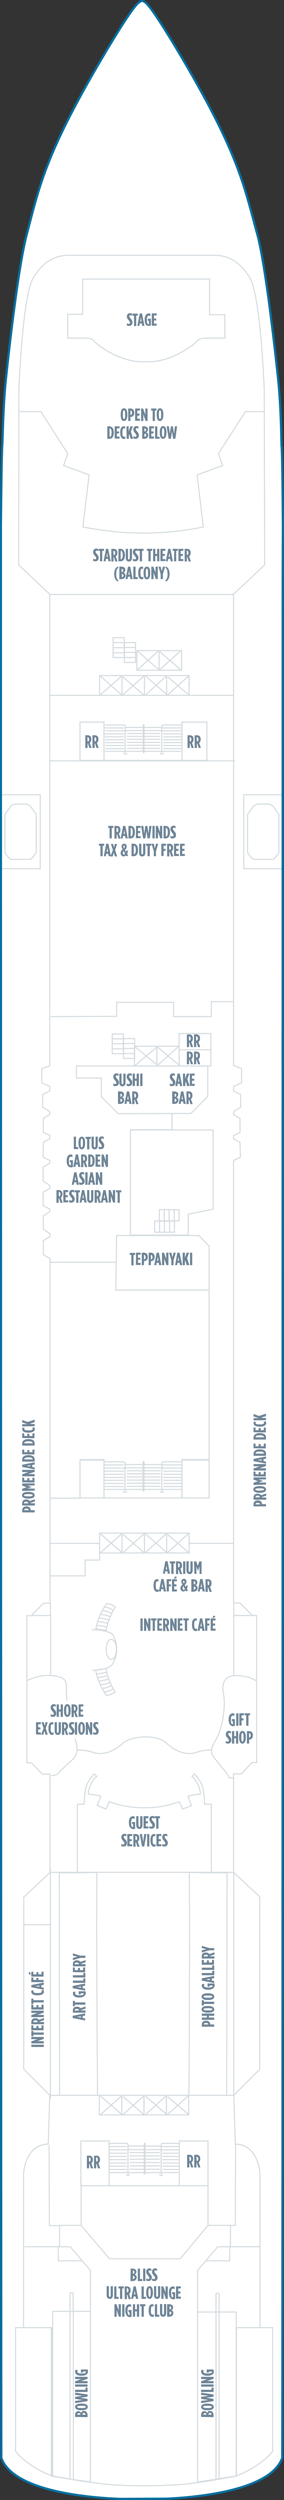 <?xml version="1.0" encoding="utf-8"?>
<!-- Generator: Adobe Illustrator 25.4.1, SVG Export Plug-In . SVG Version: 6.00 Build 0)  -->
<svg version="1.1" id="PEARL_DECK_07" xmlns="http://www.w3.org/2000/svg" xmlns:xlink="http://www.w3.org/1999/xlink" x="0px"
	 y="0px" width="127.8px" height="1122.4px" viewBox="0 0 127.8 1122.4" style="enable-background:new 0 0 127.8 1122.4;"
	 xml:space="preserve">
<rect x="0" y="0" width="127.8" height="1122.4" fill="#333333" stroke="none"/>
<style type="text/css">
	.st0{fill:#FFFFFF;}
	.st1{fill:none;stroke:#D5DCE0;stroke-width:0.5;}
	.st2{fill:#6E8496;}
	.st3{fill:none;}
	.st4{fill:none;stroke:#076FA0;stroke-miterlimit:10;}
</style>
<g id="PEARL_DECK_07_BOTTOM">
	<path class="st0" d="M127.3,236.6c0,0-0.2-32.5-0.6-36.4c-0.1-1.4-0.2-16.2-1.4-28.5c0,0-6.6-56.3-9.6-66.8
		C110,85,107.7,70.7,84.8,31.1c0,0-16.4-28.5-19.7-30.1c-0.3-0.2-0.6-0.4-0.9-0.5h-0.5C63.3,0.6,63,0.7,62.7,1
		C59.4,2.6,43,31.1,43,31.1C20,70.7,18,84.7,12.1,104.9c-3.1,10.5-9.6,66.8-9.6,66.8c-1.2,12.4-1.3,27.1-1.5,28.5
		c-0.3,3.9-0.6,36.4-0.6,36.4s0,15.1,0,41.2c0,0.3,0,0.5,0,0.5s0.1,804.9,0.2,825.1c5.2,14.6,37.4,17.8,53.8,18.4l20.6-0.1
		c16.8-0.8,47-4.3,52-18.3c0.2-20.2,0.2-825.1,0.2-825.1s0-0.2,0-0.5C127.2,251.7,127.3,236.6,127.3,236.6z"/>
	<polygon class="st1" points="44.8,312.2 44.8,303.3 54.9,303.3 54.9,312.2 	"/>
	<polygon class="st1" points="54.9,312.2 54.9,303.3 65,303.3 65,312.2 	"/>
	<polygon class="st1" points="65,312.2 65,303.3 75,303.3 75,312.2 	"/>
	<polygon class="st1" points="75,312.2 75,303.3 85.1,303.3 85.1,312.2 	"/>
	<polygon class="st1" points="44.8,697.2 44.8,688.3 54.9,688.3 54.9,697.2 	"/>
	<polygon class="st1" points="54.9,697.2 54.9,688.3 65,688.3 65,697.2 	"/>
	<polygon class="st1" points="65,697.2 65,688.3 75,688.3 75,697.2 	"/>
	<polygon class="st1" points="75,697.2 75,688.3 85.1,688.3 85.1,697.2 	"/>
	<polygon class="st1" points="44.7,949.5 44.7,940.7 54.8,940.7 54.8,949.5 	"/>
	<polygon class="st1" points="54.8,949.5 54.8,940.7 64.8,940.7 64.8,949.5 	"/>
	<polygon class="st1" points="64.8,949.5 64.8,940.7 74.9,940.7 74.9,949.5 	"/>
	<polygon class="st1" points="74.9,949.5 74.9,940.7 84.9,940.7 84.9,949.5 	"/>
	<path class="st1" d="M64.7,811.6c8.8,0.2,16-2.7,16-2.7l1.5,3.3l3.9-1.6l-1.5-4.1c1.3-0.6,3.8-0.8,5.6-1.1
		c-0.4-5.1-3.8-7.9-3.8-7.9l1.1-1.1c0,0,1.3,1.4,2.6,3.4c2.1,3.5,1.9,10.2,1.9,10.2h3.2"/>
	<line class="st1" x1="22.7" y1="864.1" x2="10.8" y2="864.1"/>
	<polygon class="st1" points="26.7,840.8 34.7,840.8 43.6,840.6 43.5,865.6 43.7,914.1 43.9,940.7 34.7,940.7 26.8,940.7 	"/>
	<polygon class="st1" points="102.2,840.8 94.2,840.8 85.2,840.6 85.3,865.6 85.2,914.1 85,940.7 94.2,940.7 102,940.7 	"/>
	<line class="st1" x1="22.7" y1="839.1" x2="22.7" y2="942.3"/>
	<path class="st1" d="M119.2,184.8h-8.8l-12.1,18.9l1.9,5.3l-11.5,4.2l2.8,23.4c0,0-11.3,2.4-21.8,2.6c-2,0.3-10.6,0-10.6,0
		c-9.2-0.2-21.8-2.6-21.8-2.6l2.8-23.4L28.6,209l1.9-5.3l-12.1-18.9H8.9"/>
	<polygon class="st1" points="61.6,300.9 61.6,292.1 71.6,292.1 71.6,300.9 	"/>
	<polygon class="st1" points="71.6,300.9 71.6,292.1 81.7,292.1 81.7,300.9 	"/>
	<polygon class="st1" points="60.5,478.6 60.5,469.7 70.6,469.7 70.6,478.6 	"/>
	<polygon class="st1" points="70.6,478.6 70.6,469.7 80.6,469.7 80.6,478.6 	"/>
	<rect x="80.6" y="464" class="st1" width="14.3" height="14.6"/>
	<line class="st1" x1="80.9" y1="471.3" x2="94.8" y2="471.3"/>
	<polygon class="st1" points="52.1,579.2 94.1,579.2 94.1,559.5 89.6,554.7 52.5,554.7 	"/>
	<polyline class="st1" points="81.9,655.3 94.1,655.3 94.1,578.6 	"/>
	<line class="st1" x1="36" y1="655.3" x2="46.8" y2="655.3"/>
	<line class="st1" x1="52.1" y1="566.7" x2="22.5" y2="566.7"/>
	<polygon class="st1" points="58.7,507.3 95.9,507.3 95.9,542.9 84.7,545.1 84.7,554.5 58.7,554.5 	"/>
	<path class="st1" d="M23.1,797c1.1,0.4,2.6-0.4,3.2-0.9c0.6-0.6,0.9-1.3,6.2-6c5.3-4.7-0.7-13.1-1.3-15.5s-1.5-13.5-1.3-17.4
		c0.2-3.9-3.2-4.3-3.2-4.3s-6.4-2.4-14.4,1.6"/>
	<path class="st1" d="M105.2,798.2c-2.4-0.2-2.3,0.2-2.3-0.6c0-0.7-5.2-6.6-6.9-9c-1.7-2.4-0.6-4.5,1.7-8.6
		c2.2-4.1,4.1-13.7,2.8-19.9s3-7.5,3-7.5s6.1-1.5,12.2,2.2"/>
	<polyline class="st1" points="58.6,507.2 77.4,507.2 77.4,499.9 85.9,499.9 93.5,492.3 93.5,478.6 34.4,478.6 34.4,484 45.6,484 
		45.6,492.4 53.2,500 78.8,499.9 	"/>
	<line class="st1" x1="105.8" y1="341.6" x2="22.6" y2="341.6"/>
	<path class="st1" d="M83.9,1115.2c11.4-1.3,22.5-3.6,22.5-3.6l0-66.6H117v-68.9c0,0-0.4-13.2-11.1-13.5l-0.7-21.9l11.7-11.7v-77.4
		l-11.8-11v-44.2h3.5l4.8-5.1h2.1v-66h-1.9l-5.6-5.6h-2.9V566.1V521l0.1,0l3-1.5l-0.2-6.6l-2.9-1.6v-1.5l2.9-1.4v-6.2l-2.9-1.9v-1.2
		l3.2-2v-5.7l-3.2-1.6v-2l3.6-1.7v-6.3l-3.6-1.5V266.8l14-13.2l-0.2-78.5c0,0-1.5-42.5-6.6-50.6s-10.7-9.9-16.2-9.9s-30.3,0-30.3,0
		h-6.6c0,0-22.4,0-27.9,0s-11.1,1.8-16.2,9.9s-6.6,50.6-6.6,50.6l-0.1,78.5l14,13.2v211.7l-3.6,1.3v6.3l3.6,1.7v2l-3.2,1.6v5.7
		l3.2,2v1.2l-2.9,1.9v6.2l2.9,1.4v1.5l-2.9,1.6l-0.1,6.6l3,1.5v1.2l-3,1.8v6.2l3,2v1.3l-3,1.8v6l3,1.5v1.2l-2.9,1.9v6l3,2v1.3
		l-3,1.8v6.3l3,1.8v154.7h-2.9l-5.6,5.6h-1.9v66h2.1l4.8,5.1h3.5v44.2l-11.8,11V929l11.7,11.7l-0.7,21.9
		c-10.7,0.3-11.1,13.5-11.1,13.5v68.9h12.5v66.6c0,0,12.7,2.4,24.6,3.7C48.1,1115.3,63.5,1117,83.9,1115.2z"/>
	<polyline class="st1" points="22.8,456.4 52.5,456.3 52.5,450 78.1,450 78.1,456.4 95.1,456.4 95.1,449.7 105,449.7 	"/>
	<path class="st1" d="M65.2,811.6c-8.8,0.2-16-2.7-16-2.7l-1.5,3.3l-3.9-1.6l1.5-4.1c-1.3-0.6-3.8-0.8-5.6-1.1
		c0.4-5.1,3.8-7.9,3.8-7.9l-1.1-1.1c0,0-1.3,1.4-2.6,3.4c-2.1,3.5-1.9,10.2-1.9,10.2h-3.2"/>
	<polyline class="st1" points="22.8,840.6 105.2,840.6 105.2,940.7 22.7,940.7 	"/>
	<line class="st1" x1="81.9" y1="655" x2="81.9" y2="672.4"/>
	<polyline class="st1" points="46.8,655.5 36,655.5 36,672.5 94.1,672.5 94.1,655.5 81.9,655.5 	"/>
	<line class="st1" x1="46.8" y1="655" x2="46.8" y2="672.5"/>
	<polyline class="st1" points="116.9,1008.7 103.7,1008.7 103.7,999.1 93.6,999.1 81.1,1014.1 49.3,1014.1 36.5,999.1 26.8,999.1 
		26.8,1008.7 11,1008.7 	"/>
	<path class="st1" d="M23.4,1111.6V1045H7v55.5C7,1100.5,11.6,1107,23.4,1111.6z"/>
	<path class="st1" d="M88.9,1114.3V1038h17.4v73.6C106.3,1111.6,98.1,1113,88.9,1114.3z"/>
	<path class="st1" d="M106.3,1111.6V1045h16.4v55.5C122.8,1100.5,118.1,1107,106.3,1111.6z"/>
	<line class="st1" x1="22.6" y1="312.2" x2="105.3" y2="312.2"/>
	<line class="st1" x1="22.6" y1="266.9" x2="105.3" y2="266.9"/>
	<rect x="50.9" y="286.3" class="st1" width="5" height="8.9"/>
	<line class="st1" x1="50.9" y1="288.5" x2="55.7" y2="288.5"/>
	<line class="st1" x1="50.9" y1="290.8" x2="55.7" y2="290.8"/>
	<line class="st1" x1="50.9" y1="293.1" x2="55.7" y2="293.1"/>
	<rect x="56" y="288.5" class="st1" width="5" height="8.9"/>
	<line class="st1" x1="55.9" y1="290.7" x2="60.8" y2="290.7"/>
	<line class="st1" x1="55.9" y1="292.9" x2="60.8" y2="292.9"/>
	<line class="st1" x1="55.9" y1="295.2" x2="60.8" y2="295.2"/>
	<rect x="50.5" y="464.2" class="st1" width="5" height="8.9"/>
	<line class="st1" x1="50.4" y1="466.4" x2="55.3" y2="466.4"/>
	<line class="st1" x1="50.4" y1="468.6" x2="55.3" y2="468.6"/>
	<line class="st1" x1="50.4" y1="470.9" x2="55.3" y2="470.9"/>
	<rect x="55.6" y="466.3" class="st1" width="5" height="8.9"/>
	<line class="st1" x1="55.5" y1="468.5" x2="60.3" y2="468.5"/>
	<line class="st1" x1="55.5" y1="470.7" x2="60.3" y2="470.7"/>
	<line class="st1" x1="55.5" y1="473" x2="60.3" y2="473"/>
	<rect x="69.6" y="548.2" class="st1" width="8.9" height="5"/>
	<line class="st1" x1="71.8" y1="553.2" x2="71.8" y2="548.4"/>
	<line class="st1" x1="74" y1="553.2" x2="74" y2="548.4"/>
	<line class="st1" x1="76.3" y1="553.2" x2="76.3" y2="548.4"/>
	<rect x="71.7" y="543.1" class="st1" width="8.9" height="5"/>
	<line class="st1" x1="73.9" y1="548.1" x2="73.9" y2="543.3"/>
	<line class="st1" x1="76.1" y1="548.1" x2="76.1" y2="543.3"/>
	<line class="st1" x1="78.4" y1="548.1" x2="78.4" y2="543.3"/>
	<line class="st1" x1="36" y1="672.6" x2="22.6" y2="672.6"/>
	<polyline class="st1" points="22.1,963 22.2,999.2 26.7,999.2 	"/>
	<polyline class="st1" points="106,962.3 105.9,999.1 101.4,999.1 	"/>
	<line class="st1" x1="97.2" y1="1038.2" x2="97.2" y2="1112.7"/>
	<line class="st1" x1="98.6" y1="1038.2" x2="98.6" y2="1112.7"/>
	<polygon class="st1" points="31.5,1113 23.7,1111.6 23.7,1037.7 31.5,1037.7 	"/>
	<polygon class="st1" points="40.7,1114.3 33,1113.2 33,1037.7 40.7,1037.7 	"/>
	<polyline class="st1" points="40.7,1038.2 40.7,1019.3 31.6,1008.7 26.2,1008.7 26.2,1015 36.8,1015 	"/>
	<polyline class="st1" points="88.9,1038.2 88.9,1019.3 98,1008.7 103.4,1008.7 103.4,1015 92.9,1015 	"/>
	<path class="st1" d="M32.9,1037.8v-8c0-0.4-0.3-0.5-0.7-0.5l0,0c-0.4,0-0.7,0.2-0.7,0.5v8H32.9z"/>
	<path class="st1" d="M98.6,1038v-8c0-0.4-0.3-0.5-0.7-0.5l0,0c-0.4,0-0.7,0.2-0.7,0.5v8H98.6z"/>
	<path class="st1" d="M95.2,785.7c-1.7-0.3-6,0.7-6,0.7s-6.1,3.5-14.1-3.6c0,0-2.8-3.3-10.4-3c-7.2,0.3-9.6,3-9.6,3
		c-8,7.1-14.1,3.6-14.1,3.6s-3.9-0.9-6.4-0.7"/>
	<polyline class="st1" points="22.7,719.7 22.7,725.3 14.4,725.3 	"/>
	<polyline class="st1" points="105.2,719.7 105.2,725.3 113.6,725.3 	"/>
	<line class="st1" x1="22.7" y1="692.9" x2="44.8" y2="692.9"/>
	<line class="st1" x1="85.1" y1="692.9" x2="105.3" y2="692.9"/>
	<polyline class="st1" points="44.8,697.2 44.8,700.4 38.3,700.4 38.3,707.5 22.7,707.5 	"/>
	<path class="st1" d="M46.9,759.6c0,0,2.2-0.1,4.1-1.5"/>
	<path class="st1" d="M46,758c0,0,2.2-0.1,4.2-1.3"/>
	<path class="st1" d="M45.2,756.4c0,0,2.2-0.1,4.4-1.1"/>
	<path class="st1" d="M44.6,754.7c0,0,2.2-0.1,4.4-1"/>
	<path class="st1" d="M44,753.1c0,0,2.2-0.1,4.5-0.9"/>
	<path class="st1" d="M43.5,751.5c0,0,2.1-0.1,4.6-0.8"/>
	<path class="st1" d="M43.1,749.8c0,0,0.4,4.9,4.7,11.3c0,0,2.3,0.1,4-1.5l-0.1-0.1c-3.5-5.8-4-10.4-4-10.4L43.1,749.8z"/>
	<path class="st1" d="M46.9,721.5c0,0,2.2,0.1,4.1,1.5"/>
	<path class="st1" d="M46.1,723.1c0,0,2.2,0.1,4.2,1.3"/>
	<path class="st1" d="M45.3,724.8c0,0,2.2,0.1,4.4,1.1"/>
	<path class="st1" d="M44.6,726.4c0,0,2.2,0.1,4.4,1"/>
	<path class="st1" d="M44,728c0,0,2.2,0.1,4.5,0.9"/>
	<path class="st1" d="M43.5,729.7c0,0,2.1,0.1,4.6,0.8"/>
	<path class="st1" d="M43.2,731.3c0,0,0.4-4.9,4.7-11.3c0,0,2.3-0.1,4,1.5l-0.1,0.1c-3.5,5.8-4,10.4-4,10.4L43.2,731.3z"/>
	<line class="st1" x1="22.8" y1="725.2" x2="22.8" y2="752.1"/>
	<line class="st1" x1="105.2" y1="725.2" x2="105.2" y2="752.1"/>
	<path class="st1" d="M52.4,740.5c0,2.5-1,4.5-2.3,4.5s-2.3-2-2.3-4.5s1-4.5,2.3-4.5S52.4,738,52.4,740.5z"/>
	<path class="st1" d="M41.4,749.9c1.7,0,8.1-0.3,9.5-3.2c1-2.1,1.6-3.7,1.6-6.2c0-2.5-0.8-5.4-1.8-6.7s-6.7-2.3-9.4-2.1"/>
	<line class="st1" x1="34.8" y1="810.1" x2="34.8" y2="840.8"/>
	<line class="st1" x1="95.1" y1="809.7" x2="95.1" y2="840.8"/>
	<path class="st1" d="M101.2,151.8h-8.9c0,0-2.6-0.1-3.6,1.3c-0.9,1.3-10.8,9-21,9.3l-4.3,0c-10.3-0.2-20.2-8-21.1-9.3
		c-1-1.4-3.6-1.3-3.6-1.3h-8.2v-10.7h6.7v-15.8h57.1v16h6.9L101.2,151.8z"/>
	<line class="st1" x1="65.5" y1="941.1" x2="74.9" y2="949.2"/>
	<line class="st1" x1="45.2" y1="941" x2="54.8" y2="949.3"/>
	<line class="st1" x1="45.2" y1="949.4" x2="54.8" y2="940.9"/>
	<line class="st1" x1="55.4" y1="941.3" x2="64.9" y2="949.5"/>
	<line class="st1" x1="55.2" y1="949.5" x2="64.8" y2="940.9"/>
	<line class="st1" x1="65.5" y1="949.3" x2="74.8" y2="940.9"/>
	<line class="st1" x1="75.4" y1="941.3" x2="85.1" y2="949.5"/>
	<line class="st1" x1="75.3" y1="949.4" x2="84.8" y2="940.9"/>
	<line class="st1" x1="65.5" y1="688.7" x2="74.9" y2="696.9"/>
	<line class="st1" x1="45.2" y1="688.6" x2="54.8" y2="697"/>
	<line class="st1" x1="45.2" y1="697.1" x2="54.8" y2="688.6"/>
	<line class="st1" x1="55.4" y1="688.9" x2="64.9" y2="697.1"/>
	<line class="st1" x1="55.2" y1="697.2" x2="64.8" y2="688.6"/>
	<line class="st1" x1="65.5" y1="697" x2="74.8" y2="688.6"/>
	<line class="st1" x1="75.4" y1="688.9" x2="85.1" y2="697.2"/>
	<line class="st1" x1="75.3" y1="697.1" x2="84.8" y2="688.6"/>
	<line class="st1" x1="45.1" y1="303.5" x2="54.7" y2="311.9"/>
	<line class="st1" x1="45.1" y1="312" x2="54.8" y2="303.5"/>
	<line class="st1" x1="55.3" y1="303.9" x2="64.8" y2="312.1"/>
	<line class="st1" x1="55.1" y1="312.1" x2="64.8" y2="303.5"/>
	<line class="st1" x1="62" y1="292.4" x2="71.3" y2="300.5"/>
	<line class="st1" x1="62" y1="300.6" x2="71.3" y2="292.2"/>
	<line class="st1" x1="71.9" y1="292.6" x2="81.5" y2="300.8"/>
	<line class="st1" x1="71.8" y1="300.7" x2="81.3" y2="292.2"/>
	<line class="st1" x1="65.6" y1="303.6" x2="75" y2="311.8"/>
	<line class="st1" x1="65.6" y1="311.9" x2="74.9" y2="303.5"/>
	<line class="st1" x1="75.5" y1="303.9" x2="85.1" y2="312.1"/>
	<line class="st1" x1="75.4" y1="312" x2="84.9" y2="303.5"/>
	<line class="st1" x1="60.7" y1="469.9" x2="70.6" y2="478"/>
	<line class="st1" x1="60.5" y1="478.6" x2="70.6" y2="470.1"/>
	<line class="st1" x1="70.8" y1="470" x2="80.6" y2="478.2"/>
	<line class="st1" x1="71" y1="478.2" x2="80.6" y2="469.6"/>
	<line class="st1" x1="81.9" y1="323.8" x2="81.9" y2="341.4"/>
	<polyline class="st1" points="46.8,324.2 36,324.2 36,341.4 93.1,341.4 93.1,324.2 81.6,324.2 	"/>
	<line class="st1" x1="46.8" y1="323.8" x2="46.8" y2="341.3"/>
	<polyline class="st1" points="80.7,981.1 80.7,961.2 93.6,961.2 93.6,981.3 36.4,981.3 36.4,961.2 49.1,961.2 49.1,981.3 	"/>
	<line class="st1" x1="36.5" y1="980.2" x2="36.5" y2="999.1"/>
	<line class="st1" x1="93.6" y1="980.9" x2="93.6" y2="999.3"/>
	<path class="st1" d="M73.1,962.3c-0.3,0-0.6,0.3-0.6,0.6"/>
	<line class="st1" x1="80.7" y1="962.3" x2="73.1" y2="962.3"/>
	<line class="st1" x1="72.5" y1="962.8" x2="72.5" y2="965.1"/>
	<line class="st1" x1="72.5" y1="965.1" x2="57.6" y2="965.1"/>
	<path class="st1" d="M57.6,962.8c0-0.3-0.3-0.6-0.6-0.6"/>
	<line class="st1" x1="57.6" y1="965.1" x2="57.6" y2="962.8"/>
	<line class="st1" x1="57" y1="962.3" x2="49.4" y2="962.3"/>
	<line class="st1" x1="65.2" y1="976.1" x2="65.2" y2="962.1"/>
	<line class="st1" x1="64.9" y1="976.1" x2="64.9" y2="962.1"/>
	<line class="st1" x1="80.3" y1="975.4" x2="65.2" y2="975.4"/>
	<line class="st1" x1="65.2" y1="962.1" x2="64.9" y2="962.1"/>
	<line class="st1" x1="65.2" y1="976.1" x2="64.9" y2="976.1"/>
	<line class="st1" x1="64.9" y1="975.4" x2="49.3" y2="975.4"/>
	<line class="st1" x1="64.9" y1="973.9" x2="58.3" y2="973.9"/>
	<line class="st1" x1="64.9" y1="972.4" x2="58.3" y2="972.4"/>
	<line class="st1" x1="64.9" y1="970.9" x2="58.3" y2="970.9"/>
	<line class="st1" x1="64.9" y1="969.4" x2="58.3" y2="969.4"/>
	<line class="st1" x1="64.9" y1="967.9" x2="58.3" y2="967.9"/>
	<line class="st1" x1="64.9" y1="966.4" x2="58.3" y2="966.4"/>
	<line class="st1" x1="64.9" y1="963.5" x2="57.7" y2="963.5"/>
	<line class="st1" x1="71.9" y1="973.9" x2="65.2" y2="973.9"/>
	<line class="st1" x1="71.9" y1="972.4" x2="65.2" y2="972.4"/>
	<line class="st1" x1="71.9" y1="970.9" x2="65.2" y2="970.9"/>
	<line class="st1" x1="71.9" y1="969.4" x2="65.2" y2="969.4"/>
	<line class="st1" x1="71.9" y1="967.9" x2="65.2" y2="967.9"/>
	<line class="st1" x1="71.9" y1="966.4" x2="65.2" y2="966.4"/>
	<line class="st1" x1="72.5" y1="963.5" x2="65.2" y2="963.5"/>
	<line class="st1" x1="49.2" y1="963.7" x2="57.1" y2="963.7"/>
	<line class="st1" x1="49.3" y1="965.2" x2="57.9" y2="965.2"/>
	<line class="st1" x1="49.2" y1="966.7" x2="57.1" y2="966.7"/>
	<line class="st1" x1="49.3" y1="968.1" x2="57" y2="968.1"/>
	<line class="st1" x1="72.5" y1="963.7" x2="80.5" y2="963.7"/>
	<line class="st1" x1="72.4" y1="965.2" x2="80.6" y2="965.2"/>
	<line class="st1" x1="73.1" y1="966.7" x2="80.6" y2="966.7"/>
	<line class="st1" x1="73.1" y1="968.1" x2="80.6" y2="968.1"/>
	<path class="st1" d="M57,976.2c0,0.3,0.3,0.6,0.6,0.6c0.3,0,0.6-0.3,0.6-0.6l0,0"/>
	<line class="st1" x1="58.2" y1="976.2" x2="58.2" y2="976.1"/>
	<line class="st1" x1="57" y1="976.2" x2="57" y2="976.1"/>
	<path class="st1" d="M71.9,976.2c0,0.3,0.3,0.6,0.6,0.6c0.3,0,0.6-0.3,0.6-0.6l0,0"/>
	<line class="st1" x1="73.1" y1="976.2" x2="73.1" y2="976.1"/>
	<line class="st1" x1="71.9" y1="976.2" x2="71.9" y2="976.1"/>
	<line class="st1" x1="57.6" y1="976.1" x2="57.6" y2="965.2"/>
	<line class="st1" x1="49.4" y1="971.1" x2="57.1" y2="971.1"/>
	<line class="st1" x1="49.4" y1="972.5" x2="57.1" y2="972.5"/>
	<line class="st1" x1="49.4" y1="974" x2="57.1" y2="974"/>
	<line class="st1" x1="49.3" y1="969.6" x2="57.1" y2="969.6"/>
	<line class="st1" x1="72.5" y1="976.1" x2="72.5" y2="965"/>
	<line class="st1" x1="73.1" y1="971.1" x2="80.5" y2="971.1"/>
	<line class="st1" x1="73.1" y1="972.5" x2="80.5" y2="972.5"/>
	<line class="st1" x1="73.1" y1="974" x2="80.4" y2="974"/>
	<line class="st1" x1="73" y1="969.6" x2="80.7" y2="969.6"/>
	<path class="st1" d="M73.6,656.3c-0.4,0-0.7,0.2-0.7,0.5"/>
	<line class="st1" x1="82" y1="656.3" x2="73.6" y2="656.3"/>
	<line class="st1" x1="72.9" y1="656.9" x2="72.9" y2="659"/>
	<line class="st1" x1="72.9" y1="659" x2="56.3" y2="659"/>
	<path class="st1" d="M56.3,656.9c0-0.3-0.3-0.5-0.7-0.5"/>
	<line class="st1" x1="56.3" y1="659" x2="56.3" y2="656.9"/>
	<line class="st1" x1="55.6" y1="656.3" x2="47.1" y2="656.3"/>
	<line class="st1" x1="64.8" y1="669.4" x2="64.8" y2="656.1"/>
	<line class="st1" x1="64.4" y1="669.4" x2="64.4" y2="656.1"/>
	<line class="st1" x1="81.6" y1="668.7" x2="64.8" y2="668.7"/>
	<line class="st1" x1="64.8" y1="656.1" x2="64.4" y2="656.1"/>
	<line class="st1" x1="64.8" y1="669.4" x2="64.4" y2="669.4"/>
	<line class="st1" x1="64.4" y1="668.7" x2="47" y2="668.7"/>
	<line class="st1" x1="64.4" y1="667.3" x2="57" y2="667.3"/>
	<line class="st1" x1="64.4" y1="665.9" x2="57" y2="665.9"/>
	<line class="st1" x1="64.4" y1="664.5" x2="57" y2="664.5"/>
	<line class="st1" x1="64.4" y1="663.1" x2="57" y2="663.1"/>
	<line class="st1" x1="64.4" y1="661.7" x2="57" y2="661.7"/>
	<line class="st1" x1="64.4" y1="660.3" x2="57" y2="660.3"/>
	<line class="st1" x1="64.4" y1="657.5" x2="56.3" y2="657.5"/>
	<line class="st1" x1="72.2" y1="667.3" x2="64.8" y2="667.3"/>
	<line class="st1" x1="72.2" y1="665.9" x2="64.8" y2="665.9"/>
	<line class="st1" x1="72.2" y1="664.5" x2="64.8" y2="664.5"/>
	<line class="st1" x1="72.2" y1="663.1" x2="64.8" y2="663.1"/>
	<line class="st1" x1="72.2" y1="661.7" x2="64.8" y2="661.7"/>
	<line class="st1" x1="72.2" y1="660.3" x2="64.8" y2="660.3"/>
	<line class="st1" x1="72.9" y1="657.5" x2="64.8" y2="657.5"/>
	<line class="st1" x1="46.9" y1="657.7" x2="55.7" y2="657.7"/>
	<line class="st1" x1="47" y1="659.1" x2="56.6" y2="659.1"/>
	<line class="st1" x1="46.9" y1="660.5" x2="55.7" y2="660.5"/>
	<line class="st1" x1="47" y1="661.9" x2="55.6" y2="661.9"/>
	<line class="st1" x1="72.8" y1="657.7" x2="81.8" y2="657.7"/>
	<line class="st1" x1="72.8" y1="659.1" x2="81.9" y2="659.1"/>
	<line class="st1" x1="73.5" y1="660.5" x2="82" y2="660.5"/>
	<line class="st1" x1="73.5" y1="661.9" x2="81.9" y2="661.9"/>
	<path class="st1" d="M55.5,669.5c0,0.3,0.3,0.5,0.7,0.5c0.4,0,0.7-0.2,0.7-0.5l0,0"/>
	<line class="st1" x1="56.9" y1="669.5" x2="56.9" y2="669.4"/>
	<line class="st1" x1="55.5" y1="669.5" x2="55.5" y2="669.4"/>
	<path class="st1" d="M72.2,669.5c0,0.3,0.3,0.5,0.7,0.5c0.4,0,0.7-0.2,0.7-0.5l0,0"/>
	<line class="st1" x1="73.5" y1="669.5" x2="73.5" y2="669.4"/>
	<line class="st1" x1="72.2" y1="669.5" x2="72.2" y2="669.4"/>
	<line class="st1" x1="56.2" y1="669.4" x2="56.2" y2="659.1"/>
	<line class="st1" x1="47.1" y1="664.6" x2="55.7" y2="664.6"/>
	<line class="st1" x1="47.1" y1="666" x2="55.7" y2="666"/>
	<line class="st1" x1="47.2" y1="667.4" x2="55.7" y2="667.4"/>
	<line class="st1" x1="47" y1="663.3" x2="55.7" y2="663.3"/>
	<line class="st1" x1="72.8" y1="669.4" x2="72.8" y2="659"/>
	<line class="st1" x1="73.5" y1="664.6" x2="81.8" y2="664.6"/>
	<line class="st1" x1="73.5" y1="666" x2="81.8" y2="666"/>
	<line class="st1" x1="73.5" y1="667.4" x2="81.7" y2="667.4"/>
	<line class="st1" x1="73.4" y1="663.3" x2="82" y2="663.3"/>
	<path class="st1" d="M73.5,325.5c-0.4,0-0.7,0.2-0.7,0.5"/>
	<line class="st1" x1="81.8" y1="325.5" x2="73.5" y2="325.5"/>
	<line class="st1" x1="72.8" y1="326" x2="72.8" y2="328"/>
	<line class="st1" x1="72.8" y1="328" x2="56.4" y2="328"/>
	<path class="st1" d="M56.4,326c0-0.3-0.3-0.5-0.7-0.5"/>
	<line class="st1" x1="56.4" y1="328" x2="56.4" y2="326"/>
	<line class="st1" x1="55.7" y1="325.5" x2="47.3" y2="325.5"/>
	<line class="st1" x1="64.8" y1="338" x2="64.8" y2="325.3"/>
	<line class="st1" x1="64.5" y1="338" x2="64.5" y2="325.3"/>
	<line class="st1" x1="81.4" y1="337.3" x2="64.8" y2="337.3"/>
	<line class="st1" x1="64.8" y1="325.3" x2="64.5" y2="325.3"/>
	<line class="st1" x1="64.8" y1="338" x2="64.5" y2="338"/>
	<line class="st1" x1="64.5" y1="337.3" x2="47.2" y2="337.3"/>
	<line class="st1" x1="64.5" y1="336" x2="57.1" y2="336"/>
	<line class="st1" x1="64.5" y1="334.6" x2="57.1" y2="334.6"/>
	<line class="st1" x1="64.5" y1="333.3" x2="57.1" y2="333.3"/>
	<line class="st1" x1="64.5" y1="331.9" x2="57.1" y2="331.9"/>
	<line class="st1" x1="64.5" y1="330.6" x2="57.1" y2="330.6"/>
	<line class="st1" x1="64.5" y1="329.3" x2="57.1" y2="329.3"/>
	<line class="st1" x1="64.5" y1="326.6" x2="56.5" y2="326.6"/>
	<line class="st1" x1="72.1" y1="336" x2="64.8" y2="336"/>
	<line class="st1" x1="72.1" y1="334.6" x2="64.8" y2="334.6"/>
	<line class="st1" x1="72.1" y1="333.3" x2="64.8" y2="333.3"/>
	<line class="st1" x1="72.1" y1="331.9" x2="64.8" y2="331.9"/>
	<line class="st1" x1="72.1" y1="330.6" x2="64.8" y2="330.6"/>
	<line class="st1" x1="72.1" y1="329.3" x2="64.8" y2="329.3"/>
	<line class="st1" x1="72.8" y1="326.6" x2="64.8" y2="326.6"/>
	<line class="st1" x1="47.1" y1="326.8" x2="55.8" y2="326.8"/>
	<line class="st1" x1="47.3" y1="328.1" x2="56.7" y2="328.1"/>
	<line class="st1" x1="47.1" y1="329.5" x2="55.8" y2="329.5"/>
	<line class="st1" x1="47.3" y1="330.8" x2="55.7" y2="330.8"/>
	<line class="st1" x1="72.8" y1="326.8" x2="81.7" y2="326.8"/>
	<line class="st1" x1="72.7" y1="328.1" x2="81.7" y2="328.1"/>
	<line class="st1" x1="73.5" y1="329.5" x2="81.8" y2="329.5"/>
	<line class="st1" x1="73.5" y1="330.8" x2="81.7" y2="330.8"/>
	<path class="st1" d="M55.7,338.1c0,0.3,0.3,0.5,0.7,0.5c0.4,0,0.7-0.2,0.7-0.5l0,0"/>
	<line class="st1" x1="57" y1="338.1" x2="57" y2="338"/>
	<line class="st1" x1="55.7" y1="338.1" x2="55.7" y2="338"/>
	<path class="st1" d="M72.1,338.1c0,0.3,0.3,0.5,0.7,0.5c0.4,0,0.7-0.2,0.7-0.5l0,0"/>
	<line class="st1" x1="73.5" y1="338.1" x2="73.5" y2="338"/>
	<line class="st1" x1="72.1" y1="338.1" x2="72.1" y2="338"/>
	<line class="st1" x1="56.3" y1="338" x2="56.3" y2="328.2"/>
	<line class="st1" x1="47.3" y1="333.4" x2="55.8" y2="333.4"/>
	<line class="st1" x1="47.3" y1="334.7" x2="55.8" y2="334.7"/>
	<line class="st1" x1="47.4" y1="336.1" x2="55.8" y2="336.1"/>
	<line class="st1" x1="47.3" y1="332.1" x2="55.8" y2="332.1"/>
	<line class="st1" x1="72.8" y1="338" x2="72.8" y2="328"/>
	<line class="st1" x1="73.5" y1="333.4" x2="81.7" y2="333.4"/>
	<line class="st1" x1="73.5" y1="334.7" x2="81.6" y2="334.7"/>
	<line class="st1" x1="73.5" y1="336.1" x2="81.6" y2="336.1"/>
	<line class="st1" x1="73.4" y1="332.1" x2="81.9" y2="332.1"/>
	<rect x="109.7" y="356.8" class="st1" width="17.6" height="33.2"/>
	<path class="st1" d="M122.5,385.8c0,0,1.1,0.2,3-3.1v-17.1l-2.7-3.7c0,0-0.9-0.9-2.4-0.9c-1.5,0-2.4,0-3.9,0
		c-1.5,0-2.4,0.9-2.4,0.9l-2.7,3.7v17.1c1.9,3.3,3,3.1,3,3.1L122.5,385.8L122.5,385.8z"/>
	<rect x="0.5" y="356.8" class="st1" width="17.6" height="33.2"/>
	<path class="st1" d="M13.3,385.8c0,0,1.1,0.2,3-3.1v-17.1l-2.7-3.7c0,0-0.9-0.9-2.4-0.9c-1.5,0-2.4,0-3.9,0c-1.5,0-2.4,0.9-2.4,0.9
		l-2.7,3.7v17.1c1.9,3.3,3,3.1,3,3.1L13.3,385.8L13.3,385.8z"/>
	<rect x="15.6" y="763.5" class="st0" width="30.2" height="17"/>
	<path class="st2" d="M38.4,330.1h1c1,0,1.7,0.5,1.7,1.8v0.1c0,0.7-0.3,1.2-0.7,1.5l0.8,2.3h-1l-0.6-2h-0.2v2h-1L38.4,330.1
		L38.4,330.1z M39.4,332.9c0.4,0,0.7-0.2,0.7-0.9v-0.1c0-0.7-0.3-0.9-0.8-0.9h0L39.4,332.9L39.4,332.9z M41.6,330.1h1
		c1,0,1.7,0.5,1.7,1.8v0.1c0,0.7-0.3,1.2-0.7,1.5l0.8,2.3h-1l-0.6-2h-0.2v2h-1L41.6,330.1L41.6,330.1z M42.6,332.9
		c0.4,0,0.7-0.2,0.7-0.9v-0.1c0-0.7-0.3-0.9-0.8-0.9h0L42.6,332.9L42.6,332.9z"/>
	<path class="st2" d="M84.4,330.1h1c1,0,1.7,0.5,1.7,1.8v0.1c0,0.7-0.3,1.2-0.7,1.5l0.8,2.3h-1l-0.6-2h-0.2v2h-1
		C84.4,335.7,84.4,330.1,84.4,330.1z M85.4,332.9c0.4,0,0.7-0.2,0.7-0.9v-0.1c0-0.7-0.3-0.9-0.8-0.9h0L85.4,332.9L85.4,332.9z
		 M87.6,330.1h1c1,0,1.7,0.5,1.7,1.8v0.1c0,0.7-0.3,1.2-0.7,1.5l0.8,2.3h-1l-0.6-2h-0.2v2h-1C87.6,335.7,87.6,330.1,87.6,330.1z
		 M88.6,332.9c0.4,0,0.7-0.2,0.7-0.9v-0.1c0-0.7-0.3-0.9-0.8-0.9h0L88.6,332.9L88.6,332.9z"/>
	<path class="st2" d="M76.4,487.4v-1c0.3,0.2,0.6,0.3,0.9,0.3c0.3,0,0.5-0.1,0.5-0.5v0c0-0.3-0.1-0.4-0.5-1
		c-0.7-0.8-0.9-1.1-0.9-1.8v0c0-0.9,0.6-1.5,1.4-1.5c0.4,0,0.6,0.1,0.9,0.2v1c-0.3-0.2-0.5-0.3-0.7-0.3c-0.3,0-0.5,0.2-0.5,0.5v0
		c0,0.3,0.1,0.4,0.5,0.9c0.8,0.9,0.9,1.2,0.9,1.9v0c0,0.9-0.6,1.5-1.4,1.5C77,487.7,76.7,487.6,76.4,487.4z M79.9,482h1l1.1,5.6h-1
		l-0.2-1.1H80l-0.2,1.1h-0.9L79.9,482z M80.7,485.6l-0.3-1.8l-0.3,1.8H80.7z M82.3,482h1v2.3l0.8-2.3h1.1l-0.9,2.4l1,3.2h-1.1
		l-0.6-2.1l-0.2,0.6v1.5h-1L82.3,482L82.3,482z M85.5,482h2.1v0.9h-1.2v1.4h1v0.9h-1v1.4h1.2v0.9h-2.2V482z M77.6,490h0.8
		c0.9,0,1.8,0.4,1.8,1.4v0c0,0.7-0.4,1.1-0.8,1.3c0.5,0.2,0.9,0.5,0.9,1.2v0.1c0,1-0.8,1.6-1.9,1.6h-0.9V490z M78.6,492.4
		c0.4,0,0.7-0.2,0.7-0.7v0c0-0.5-0.3-0.7-0.7-0.7h0L78.6,492.4L78.6,492.4z M78.6,494.7c0.4,0,0.8-0.3,0.8-0.7v0
		c0-0.5-0.3-0.7-0.8-0.7h0L78.6,494.7L78.6,494.7L78.6,494.7z M81.5,490h1l1.1,5.6h-1l-0.2-1.1h-0.9l-0.2,1.1h-0.9L81.5,490z
		 M82.3,493.6l-0.3-1.8l-0.3,1.8H82.3z M83.9,490h1c1,0,1.7,0.5,1.7,1.8v0.1c0,0.7-0.3,1.2-0.7,1.5l0.8,2.3h-1l-0.6-2h-0.2v2h-1V490
		z M84.9,492.8c0.4,0,0.7-0.2,0.7-0.9v-0.1c0-0.7-0.3-0.9-0.8-0.9h0L84.9,492.8L84.9,492.8z"/>
	<path class="st2" d="M51,487.4v-1c0.3,0.2,0.6,0.3,0.9,0.3c0.3,0,0.5-0.1,0.5-0.5v0c0-0.3-0.1-0.4-0.5-1c-0.7-0.8-0.9-1.1-0.9-1.8
		v0c0-0.9,0.6-1.5,1.4-1.5c0.4,0,0.6,0.1,0.9,0.2v1c-0.3-0.2-0.5-0.3-0.7-0.3c-0.3,0-0.5,0.2-0.5,0.5v0c0,0.3,0.1,0.4,0.5,0.9
		c0.8,0.9,0.9,1.2,0.9,1.9v0c0,0.9-0.6,1.5-1.4,1.5C51.7,487.7,51.3,487.6,51,487.4z M53.7,486v-4h1v4.1c0,0.5,0.2,0.7,0.4,0.7
		s0.4-0.2,0.4-0.7V482h1v4c0,1.2-0.6,1.7-1.4,1.7C54.3,487.7,53.7,487.2,53.7,486z M57,487.4v-1c0.3,0.2,0.6,0.3,0.9,0.3
		c0.3,0,0.5-0.1,0.5-0.5v0c0-0.3-0.1-0.4-0.5-1c-0.7-0.8-0.9-1.1-0.9-1.8v0c0-0.9,0.6-1.5,1.4-1.5c0.4,0,0.6,0.1,0.9,0.2v1
		c-0.3-0.2-0.5-0.3-0.7-0.3c-0.3,0-0.5,0.2-0.5,0.5v0c0,0.3,0.1,0.4,0.5,0.9c0.8,0.9,0.9,1.2,0.9,1.9v0c0,0.9-0.6,1.5-1.4,1.5
		C57.6,487.7,57.3,487.6,57,487.4z M59.7,482h1v2.3h0.8V482h1v5.6h-1v-2.4h-0.8v2.4h-1V482z M63.1,482h1v5.6h-1V482z M53.2,490H54
		c0.9,0,1.8,0.4,1.8,1.4v0c0,0.7-0.4,1.1-0.8,1.3c0.5,0.2,0.9,0.5,0.9,1.2v0.1c0,1-0.8,1.6-1.9,1.6h-0.9V490z M54.2,492.4
		c0.4,0,0.7-0.2,0.7-0.7v0c0-0.5-0.3-0.7-0.7-0.7h0L54.2,492.4L54.2,492.4z M54.2,494.7c0.4,0,0.8-0.3,0.8-0.7v0
		c0-0.5-0.3-0.7-0.8-0.7h0L54.2,494.7L54.2,494.7L54.2,494.7z M57.1,490h1l1.1,5.6h-1l-0.2-1.1h-0.9l-0.2,1.1H56L57.1,490z
		 M57.9,493.6l-0.3-1.8l-0.3,1.8H57.9z M59.5,490h1c1,0,1.7,0.5,1.7,1.8v0.1c0,0.7-0.3,1.2-0.7,1.5l0.8,2.3h-1l-0.6-2h-0.2v2h-1
		L59.5,490L59.5,490z M60.5,492.8c0.4,0,0.7-0.2,0.7-0.9v-0.1c0-0.7-0.3-0.9-0.8-0.9h0L60.5,492.8L60.5,492.8z"/>
	<path class="st2" d="M59.1,563.4h-0.7v-0.9h2.4v0.9h-0.7v4.7h-1V563.4z M61.2,562.4h2.1v0.9h-1.2v1.4h1v0.9h-1v1.4h1.2v0.9h-2.2
		C61.2,568,61.2,562.4,61.2,562.4z M63.8,562.4h0.9c1.1,0,1.8,0.6,1.8,1.9v0c0,1.3-0.7,1.9-1.7,1.9h0v1.8h-1
		C63.8,568,63.8,562.4,63.8,562.4z M64.8,565.4c0.4,0,0.7-0.3,0.7-1v0c0-0.7-0.3-1-0.7-1h0L64.8,565.4L64.8,565.4L64.8,565.4z
		 M66.9,562.4h0.9c1.1,0,1.8,0.6,1.8,1.9v0c0,1.3-0.7,1.9-1.7,1.9h0v1.8h-1V562.4z M67.9,565.4c0.4,0,0.7-0.3,0.7-1v0
		c0-0.7-0.3-1-0.7-1h0L67.9,565.4L67.9,565.4L67.9,565.4z M70.5,562.4h1l1.1,5.6h-1l-0.2-1.1h-0.9l-0.2,1.1h-0.9L70.5,562.4z
		 M71.3,566l-0.3-1.8l-0.3,1.8H71.3z M72.9,562.4h0.9l1,2.8v-2.8h1v5.6h-0.9l-1-3v3h-1C72.9,568,72.9,562.4,72.9,562.4z M77.1,565.8
		l-1-3.4h1l0.5,2.1l0.5-2.1h1l-1,3.4v2.2h-1L77.1,565.8L77.1,565.8z M79.8,562.4h1L82,568h-1l-0.2-1.1h-0.9l-0.2,1.1h-0.9
		L79.8,562.4z M80.6,566l-0.3-1.8L80,566H80.6z M82.2,562.4h1v2.3l0.8-2.3h1.1l-0.9,2.4l1,3.2H84l-0.6-2.1l-0.2,0.6v1.5h-1V562.4z
		 M85.5,562.4h1v5.6h-1V562.4z"/>
	<path class="st2" d="M114.1,676.3v-0.9c0-1.1,0.6-1.8,1.9-1.8h0c1.3,0,1.9,0.7,1.9,1.7v0h1.8v1H114.1z M117,675.4
		c0-0.4-0.3-0.7-1-0.7h0c-0.7,0-1,0.3-1,0.7v0L117,675.4L117,675.4L117,675.4z M114.1,673.3v-1c0-1,0.5-1.7,1.8-1.7h0.1
		c0.7,0,1.2,0.3,1.5,0.7l2.3-0.8v1l-2,0.6v0.2h2v1L114.1,673.3L114.1,673.3z M116.9,672.2c0-0.4-0.2-0.7-0.9-0.7h-0.1
		c-0.7,0-0.9,0.3-0.9,0.8v0L116.9,672.2L116.9,672.2z M117,670.2h-0.3c-1.8,0-2.7-0.6-2.7-1.5s0.9-1.5,2.7-1.5h0.3
		c1.8,0,2.7,0.6,2.7,1.5S118.9,670.2,117,670.2z M117,668.2h-0.3c-1.4,0-1.8,0.2-1.8,0.5s0.4,0.5,1.8,0.5h0.3c1.4,0,1.8-0.2,1.8-0.5
		S118.5,668.2,117,668.2z M114.1,666.7v-1l2-0.7l-2-0.7v-1h5.6v0.9h-3.4l2.1,0.7v0l-2.1,0.7h3.4v0.9L114.1,666.7L114.1,666.7z
		 M114.1,662.8v-2.1h0.9v1.2h1.4v-1h0.9v1h1.4v-1.2h0.9v2.2L114.1,662.8L114.1,662.8z M114.1,660.2v-0.9l2.8-1h-2.8v-1h5.6v0.9l-3,1
		h3v1H114.1z M114.1,656v-1l5.6-1.1v1l-1.1,0.2v0.9l1.1,0.2v0.9L114.1,656z M117.7,655.2l-1.8,0.3l1.8,0.3V655.2z M114.1,653.6v-0.9
		c0-1.2,0.9-2,2.7-2h0.2c1.8,0,2.7,0.7,2.7,2v0.9H114.1z M118.8,652.6c0-0.5-0.4-0.9-1.8-0.9h-0.2c-1.4,0-1.8,0.4-1.8,0.9v0
		L118.8,652.6L118.8,652.6z M114.1,650.2v-2.1h0.9v1.2h1.4v-1h0.9v1h1.4v-1.2h0.9v2.2L114.1,650.2L114.1,650.2z M114.1,646.3v-0.9
		c0-1.2,0.9-2,2.7-2h0.2c1.8,0,2.7,0.7,2.7,2v0.9H114.1z M118.8,645.3c0-0.5-0.4-0.9-1.8-0.9h-0.2c-1.4,0-1.8,0.4-1.8,0.9v0
		L118.8,645.3L118.8,645.3z M114.1,643v-2.1h0.9v1.2h1.4v-1h0.9v1h1.4v-1.2h0.9v2.2L114.1,643L114.1,643z M117,640.5h-0.2
		c-2,0-2.7-0.7-2.7-1.6c0-0.3,0-0.4,0.1-0.6h1c-0.1,0.2-0.2,0.4-0.2,0.5c0,0.4,0.4,0.7,1.8,0.7h0.2c1.5,0,1.8-0.3,1.8-0.8
		c0-0.2-0.1-0.3-0.2-0.5h1c0.1,0.2,0.2,0.4,0.2,0.7C119.7,639.8,119,640.5,117,640.5z M114.1,637.7v-1h2.3l-2.3-0.8v-1.1l2.4,0.9
		l3.2-1v1.1l-2.1,0.6l0.6,0.2h1.5v1L114.1,637.7L114.1,637.7z"/>
	<path class="st2" d="M10,679v-0.9c0-1.1,0.6-1.8,1.9-1.8h0c1.3,0,1.9,0.7,1.9,1.7v0h1.8v1H10z M12.9,678c0-0.4-0.3-0.7-1-0.7h0
		c-0.7,0-1,0.3-1,0.7v0L12.9,678L12.9,678L12.9,678z M10,675.9v-1c0-1,0.5-1.7,1.8-1.7h0.1c0.7,0,1.2,0.3,1.5,0.7l2.3-0.8v1l-2,0.6
		v0.2h2v1L10,675.9L10,675.9z M12.7,674.9c0-0.4-0.2-0.7-0.9-0.7h-0.1c-0.7,0-0.9,0.3-0.9,0.8v0L12.7,674.9
		C12.7,674.9,12.7,674.9,12.7,674.9z M12.9,672.8h-0.3c-1.8,0-2.7-0.6-2.7-1.5s0.9-1.5,2.7-1.5h0.3c1.8,0,2.7,0.6,2.7,1.5
		S14.8,672.8,12.9,672.8z M12.9,670.8h-0.3c-1.4,0-1.8,0.2-1.8,0.5s0.4,0.5,1.8,0.5h0.3c1.4,0,1.8-0.2,1.8-0.5
		S14.4,670.8,12.9,670.8z M10,669.4v-1l2-0.7l-2-0.7v-1h5.6v0.9h-3.4l2.1,0.7v0l-2.1,0.7h3.4v0.9L10,669.4L10,669.4z M10,665.5v-2.1
		h0.9v1.2h1.4v-1h0.9v1h1.4v-1.2h0.9v2.2L10,665.5L10,665.5z M10,662.8v-0.9l2.8-1H10v-1h5.6v0.9l-3,1h3v1H10z M10,658.6v-1l5.6-1.1
		v1l-1.1,0.2v0.9l1.1,0.2v0.9L10,658.6z M13.6,657.8l-1.8,0.3l1.8,0.3V657.8z M10,656.2v-0.9c0-1.2,0.9-2,2.7-2h0.2
		c1.8,0,2.7,0.7,2.7,2v0.9H10z M14.7,655.2c0-0.5-0.4-0.9-1.8-0.9h-0.2c-1.4,0-1.8,0.4-1.8,0.9v0L14.7,655.2
		C14.7,655.3,14.7,655.2,14.7,655.2z M10,652.9v-2.1h0.9v1.2h1.4v-1h0.9v1h1.4v-1.2h0.9v2.2L10,652.9L10,652.9z M10,649v-0.9
		c0-1.2,0.9-2,2.7-2h0.2c1.8,0,2.7,0.7,2.7,2v0.9H10z M14.7,648c0-0.5-0.4-0.9-1.8-0.9h-0.2c-1.4,0-1.8,0.4-1.8,0.9v0L14.7,648
		C14.7,648,14.7,648,14.7,648z M10,645.6v-2.1h0.9v1.2h1.4v-1h0.9v1h1.4v-1.2h0.9v2.2L10,645.6L10,645.6z M12.9,643.2h-0.2
		c-2,0-2.7-0.7-2.7-1.6c0-0.3,0-0.4,0.1-0.6h1c-0.1,0.2-0.2,0.4-0.2,0.5c0,0.4,0.4,0.7,1.8,0.7h0.2c1.5,0,1.8-0.3,1.8-0.8
		c0-0.2-0.1-0.3-0.2-0.5h1c0.1,0.2,0.2,0.4,0.2,0.7C15.6,642.5,14.8,643.2,12.9,643.2z M10,640.4v-1h2.3l-2.3-0.8v-1.1l2.4,0.9
		l3.2-1v1.1l-2.1,0.6l0.6,0.2h1.5v1L10,640.4L10,640.4z"/>
	<path class="st2" d="M58.8,1018.5h0.8c0.9,0,1.8,0.4,1.8,1.4v0c0,0.7-0.4,1.1-0.8,1.3c0.5,0.2,0.9,0.5,0.9,1.2v0.1
		c0,1-0.8,1.6-1.9,1.6h-0.9L58.8,1018.5L58.8,1018.5z M59.8,1020.8c0.4,0,0.7-0.2,0.7-0.7v0c0-0.5-0.3-0.7-0.7-0.7h0L59.8,1020.8
		L59.8,1020.8z M59.8,1023.2c0.4,0,0.8-0.3,0.8-0.7v0c0-0.5-0.3-0.7-0.8-0.7h0L59.8,1023.2L59.8,1023.2L59.8,1023.2z M62,1018.5h1
		v4.7h1v0.9h-2V1018.5z M64.4,1018.5h1v5.6h-1V1018.5z M65.8,1023.9v-1c0.3,0.2,0.6,0.3,0.9,0.3c0.3,0,0.5-0.1,0.5-0.5v0
		c0-0.3-0.1-0.4-0.5-1c-0.7-0.8-0.9-1.1-0.9-1.8v0c0-0.9,0.6-1.5,1.4-1.5c0.4,0,0.6,0.1,0.9,0.2v1c-0.3-0.2-0.5-0.3-0.7-0.3
		c-0.3,0-0.5,0.2-0.5,0.5v0c0,0.3,0.1,0.4,0.5,0.9c0.8,0.9,0.9,1.2,0.9,1.9v0c0,0.9-0.6,1.5-1.4,1.5
		C66.5,1024.1,66.1,1024,65.8,1023.9z M68.4,1023.9v-1c0.3,0.2,0.6,0.3,0.9,0.3c0.3,0,0.5-0.1,0.5-0.5v0c0-0.3-0.1-0.4-0.5-1
		c-0.7-0.8-0.9-1.1-0.9-1.8v0c0-0.9,0.6-1.5,1.4-1.5c0.4,0,0.6,0.1,0.9,0.2v1c-0.3-0.2-0.5-0.3-0.7-0.3c-0.3,0-0.5,0.2-0.5,0.5v0
		c0,0.3,0.1,0.4,0.5,0.9c0.8,0.9,0.9,1.2,0.9,1.9v0c0,0.9-0.6,1.5-1.4,1.5C69.1,1024.1,68.7,1024,68.4,1023.9z M48,1030.4v-4h1v4.1
		c0,0.5,0.2,0.7,0.4,0.7s0.4-0.2,0.4-0.7v-4.1h1v4c0,1.2-0.6,1.7-1.4,1.7S48,1031.6,48,1030.4z M51.4,1026.5h1v4.7h1v0.9h-2V1026.5z
		 M54,1027.4h-0.7v-0.9h2.4v0.9H55v4.7h-1L54,1027.4L54,1027.4z M56.1,1026.5h1c1,0,1.7,0.5,1.7,1.8v0.1c0,0.7-0.3,1.2-0.7,1.5
		l0.8,2.3h-1l-0.6-2h-0.2v2h-1L56.1,1026.5L56.1,1026.5z M57.1,1029.2c0.4,0,0.7-0.2,0.7-0.9v-0.1c0-0.7-0.3-0.9-0.8-0.9h0
		L57.1,1029.2L57.1,1029.2z M60.1,1026.5h1l1.1,5.6h-1L61,1031h-0.9l-0.2,1.1H59L60.1,1026.5z M60.9,1030.1l-0.3-1.8l-0.3,1.8H60.9z
		 M63.7,1026.5h1v4.7h1v0.9h-2V1026.5z M65.8,1029.4v-0.3c0-1.8,0.6-2.7,1.5-2.7s1.5,0.9,1.5,2.7v0.3c0,1.8-0.6,2.7-1.5,2.7
		S65.8,1031.3,65.8,1029.4z M67.8,1029.4v-0.3c0-1.4-0.2-1.8-0.5-1.8s-0.5,0.4-0.5,1.8v0.3c0,1.4,0.2,1.8,0.5,1.8
		S67.8,1030.9,67.8,1029.4z M69.3,1030.4v-4h1v4.1c0,0.5,0.2,0.7,0.4,0.7s0.4-0.2,0.4-0.7v-4.1h1v4c0,1.2-0.6,1.7-1.4,1.7
		C69.9,1032.1,69.3,1031.6,69.3,1030.4z M72.6,1026.5h0.9l1,2.8v-2.8h1v5.6h-0.9l-1-3v3h-1V1026.5z M76,1029.4v-0.2
		c0-1.8,0.8-2.7,1.9-2.7c0.3,0,0.5,0.1,0.7,0.2v1c-0.2-0.1-0.5-0.2-0.7-0.2c-0.6,0-0.9,0.6-0.9,1.8v0.3c0,1.5,0.4,1.8,0.8,1.8
		c0,0,0,0,0.1,0v-1.4h-0.5v-0.9h1.4v3c-0.4,0.2-0.6,0.2-1,0.2C76.8,1032.1,76,1031.3,76,1029.4z M79.3,1026.5h2.1v0.9h-1.2v1.4h1
		v0.9h-1v1.4h1.2v0.9h-2.2V1026.5z M51.5,1034.5h0.9l1,2.8v-2.8h1v5.6h-0.9l-1-3v3h-1V1034.5z M55,1034.5h1v5.6h-1V1034.5z
		 M56.4,1037.4v-0.2c0-1.8,0.8-2.7,1.9-2.7c0.3,0,0.5,0.1,0.7,0.2v1c-0.2-0.1-0.5-0.2-0.7-0.2c-0.6,0-0.9,0.6-0.9,1.8v0.3
		c0,1.5,0.4,1.8,0.8,1.8c0,0,0,0,0.1,0v-1.4h-0.5v-0.9h1.4v3c-0.4,0.2-0.6,0.2-1,0.2C57.2,1040.1,56.4,1039.3,56.4,1037.4z
		 M59.8,1034.5h1v2.3h0.8v-2.3h1v5.6h-1v-2.4h-0.8v2.4h-1V1034.5z M63.7,1035.4H63v-0.9h2.4v0.9h-0.7v4.7h-1
		C63.7,1040.1,63.7,1035.4,63.7,1035.4z M66.9,1037.4v-0.2c0-2,0.7-2.7,1.6-2.7c0.3,0,0.4,0,0.6,0.1v1c-0.2-0.1-0.4-0.2-0.5-0.2
		c-0.4,0-0.7,0.4-0.7,1.8v0.2c0,1.5,0.3,1.8,0.8,1.8c0.2,0,0.3-0.1,0.5-0.2v1c-0.2,0.1-0.4,0.2-0.7,0.2
		C67.6,1040.1,66.9,1039.3,66.9,1037.4z M69.7,1034.5h1v4.7h1v0.9h-2C69.7,1040.1,69.7,1034.5,69.7,1034.5z M72,1038.4v-4h1v4.1
		c0,0.5,0.2,0.7,0.4,0.7s0.4-0.2,0.4-0.7v-4.1h1v4c0,1.2-0.6,1.7-1.4,1.7C72.6,1040.1,72,1039.6,72,1038.4z M75.3,1034.5h0.8
		c0.9,0,1.8,0.4,1.8,1.4v0c0,0.7-0.4,1.1-0.8,1.3c0.5,0.2,0.9,0.5,0.9,1.2v0.1c0,1-0.8,1.6-1.9,1.6h-0.9V1034.5z M76.3,1036.8
		c0.4,0,0.7-0.2,0.7-0.7v0c0-0.5-0.3-0.7-0.7-0.7h0L76.3,1036.8L76.3,1036.8L76.3,1036.8z M76.3,1039.2c0.4,0,0.8-0.3,0.8-0.7v0
		c0-0.5-0.3-0.7-0.8-0.7h0L76.3,1039.2L76.3,1039.2L76.3,1039.2z"/>
	<path class="st2" d="M74.4,700.9h1l1.1,5.6h-1l-0.2-1.1h-0.9l-0.2,1.1h-0.9L74.4,700.9z M75.2,704.6l-0.3-1.8l-0.3,1.8H75.2z
		 M77.1,701.9h-0.7V701h2.4v0.9h-0.7v4.7h-1L77.1,701.9L77.1,701.9z M79.2,701h1c1,0,1.7,0.5,1.7,1.8v0.1c0,0.7-0.3,1.2-0.7,1.5
		l0.8,2.3h-1l-0.6-2h-0.2v2h-1C79.2,706.6,79.2,701,79.2,701z M80.2,703.7c0.4,0,0.7-0.2,0.7-0.9v-0.1c0-0.7-0.3-0.9-0.8-0.9h0
		L80.2,703.7L80.2,703.7z M82.4,701h1v5.6h-1V701z M83.9,704.9v-4h1v4.1c0,0.5,0.2,0.7,0.4,0.7s0.4-0.2,0.4-0.7V701h1v4
		c0,1.2-0.6,1.7-1.4,1.7S83.9,706.1,83.9,704.9z M87.3,701h1l0.7,2l0.7-2h1v5.6h-0.9v-3.4l-0.7,2.1h0l-0.7-2.1v3.4h-0.9L87.3,701
		L87.3,701z M69.1,711.9v-0.2c0-2,0.7-2.7,1.6-2.7c0.3,0,0.4,0,0.6,0.1v1c-0.2-0.1-0.4-0.2-0.5-0.2c-0.4,0-0.7,0.4-0.7,1.8v0.2
		c0,1.5,0.3,1.8,0.8,1.8c0.2,0,0.3-0.1,0.5-0.2v1c-0.2,0.1-0.4,0.2-0.7,0.2C69.8,714.6,69.1,713.8,69.1,711.9z M72.6,708.9h1
		l1.1,5.6h-1l-0.2-1.1h-0.9l-0.2,1.1h-0.9L72.6,708.9z M73.4,712.6l-0.3-1.8l-0.3,1.8H73.4z M75,709h2v0.9H76v1.4h0.9v0.9H76v2.3h-1
		V709z M77.5,709h2.1v0.9h-1.2v1.4h1v0.9h-1v1.4h1.2v0.9h-2.2V709z M78.9,707.7l0.8,0.4l-0.8,0.6h-0.7L78.9,707.7z M81.2,713.1
		L81.2,713.1c0-0.7,0.3-1.2,0.9-1.7c-0.3-0.5-0.5-0.9-0.5-1.3v-0.1c0-0.7,0.5-1.2,1.2-1.2c0.7,0,1.1,0.5,1.1,1.2v0.1
		c0,0.6-0.3,1.1-0.8,1.5l0.5,1c0-0.2,0.1-0.4,0.1-0.8l0.8,0.1c-0.1,0.6-0.2,1.1-0.4,1.4l0.5,0.8l-0.7,0.4l-0.3-0.5
		c-0.3,0.3-0.6,0.5-1,0.5C81.9,714.6,81.2,714,81.2,713.1z M83.2,713.5l-0.7-1.4c-0.2,0.3-0.3,0.6-0.3,0.9v0.1
		c0,0.4,0.2,0.7,0.5,0.7C82.9,713.8,83.1,713.7,83.2,713.5z M82.7,711c0.2-0.2,0.3-0.5,0.3-0.8v-0.1c0-0.3-0.1-0.4-0.3-0.4
		c-0.2,0-0.3,0.2-0.3,0.4v0.1C82.5,710.4,82.6,710.6,82.7,711z M86.2,709H87c0.9,0,1.8,0.4,1.8,1.4v0c0,0.7-0.4,1.1-0.8,1.3
		c0.5,0.2,0.9,0.5,0.9,1.2v0.1c0,1-0.8,1.6-1.9,1.6h-0.9V709z M87.2,711.3c0.4,0,0.7-0.2,0.7-0.7v0c0-0.5-0.3-0.7-0.7-0.7h0
		L87.2,711.3L87.2,711.3z M87.2,713.7c0.4,0,0.8-0.3,0.8-0.7v0c0-0.5-0.3-0.7-0.8-0.7h0L87.2,713.7L87.2,713.7L87.2,713.7z
		 M90.1,708.9h1l1.1,5.6h-1l-0.2-1.1h-0.9l-0.2,1.1H89L90.1,708.9z M90.9,712.6l-0.3-1.8l-0.3,1.8H90.9z M92.5,709h1
		c1,0,1.7,0.5,1.7,1.8v0.1c0,0.7-0.3,1.2-0.7,1.5l0.8,2.3h-1l-0.6-2h-0.2v2h-1V709z M93.5,711.7c0.4,0,0.7-0.2,0.7-0.9v-0.1
		c0-0.7-0.3-0.9-0.8-0.9h0L93.5,711.7L93.5,711.7z"/>
	<path class="st2" d="M58,818.3v-0.2c0-1.8,0.8-2.7,1.9-2.7c0.3,0,0.5,0.1,0.7,0.2v1c-0.2-0.1-0.5-0.2-0.7-0.2
		c-0.6,0-0.9,0.6-0.9,1.8v0.3c0,1.5,0.4,1.8,0.8,1.8c0,0,0,0,0.1,0v-1.4h-0.5v-0.9h1.4v3c-0.4,0.2-0.6,0.2-1,0.2
		C58.8,821,58,820.2,58,818.3z M61.3,819.4v-4h1v4.1c0,0.5,0.2,0.7,0.4,0.7s0.4-0.2,0.4-0.7v-4.1h1v4c0,1.2-0.6,1.7-1.4,1.7
		C61.9,821.1,61.3,820.5,61.3,819.4z M64.7,815.4h2.1v0.9h-1.2v1.4h1v0.9h-1v1.4h1.2v0.9h-2.2V815.4z M67.2,820.8v-1
		c0.3,0.2,0.6,0.3,0.9,0.3c0.3,0,0.5-0.1,0.5-0.5v0c0-0.3-0.1-0.4-0.5-1c-0.7-0.8-0.9-1.1-0.9-1.8v0c0-0.9,0.6-1.5,1.4-1.5
		c0.4,0,0.6,0.1,0.9,0.2v1c-0.3-0.2-0.5-0.3-0.7-0.3c-0.3,0-0.5,0.2-0.5,0.5v0c0,0.3,0.1,0.4,0.5,0.9c0.8,0.9,0.9,1.2,0.9,1.9v0
		c0,0.9-0.6,1.5-1.4,1.5C67.8,821,67.5,820.9,67.2,820.8z M70.3,816.3h-0.7v-0.9H72v0.9h-0.7v4.7h-1V816.3z M54.6,828.8v-1
		c0.3,0.2,0.6,0.3,0.9,0.3c0.3,0,0.5-0.1,0.5-0.5v0c0-0.3-0.1-0.4-0.5-1c-0.7-0.8-0.9-1.1-0.9-1.8v0c0-0.9,0.6-1.5,1.4-1.5
		c0.4,0,0.6,0.1,0.9,0.2v1c-0.3-0.2-0.5-0.3-0.7-0.3c-0.3,0-0.5,0.2-0.5,0.5v0c0,0.3,0.1,0.4,0.5,0.9c0.8,0.9,0.9,1.2,0.9,1.9v0
		c0,0.9-0.6,1.5-1.4,1.5C55.2,829,54.9,828.9,54.6,828.8z M57.4,823.4h2.1v0.9h-1.2v1.4h1v0.9h-1v1.4h1.2v0.9h-2.2V823.4z M60,823.4
		h1c1,0,1.7,0.5,1.7,1.8v0.1c0,0.7-0.3,1.2-0.7,1.5l0.8,2.3h-1l-0.6-2H61v2h-1L60,823.4L60,823.4z M61,826.2c0.4,0,0.7-0.2,0.7-0.9
		v-0.1c0-0.7-0.3-0.9-0.8-0.9h0L61,826.2L61,826.2z M62.9,823.4h1l0.5,3.6l0.5-3.6h1l-1,5.6h-1L62.9,823.4z M66.2,823.4h1v5.6h-1
		V823.4z M67.7,826.3v-0.2c0-2,0.7-2.7,1.6-2.7c0.3,0,0.4,0,0.6,0.1v1c-0.2-0.1-0.4-0.2-0.5-0.2c-0.4,0-0.7,0.4-0.7,1.8v0.2
		c0,1.5,0.3,1.8,0.8,1.8c0.2,0,0.3-0.1,0.5-0.2v1c-0.2,0.1-0.4,0.2-0.7,0.2C68.4,829,67.7,828.2,67.7,826.3z M70.5,823.4h2.1v0.9
		h-1.2v1.4h1v0.9h-1v1.4h1.2v0.9h-2.2V823.4z M73,828.8v-1c0.3,0.2,0.6,0.3,0.9,0.3c0.3,0,0.5-0.1,0.5-0.5v0c0-0.3-0.1-0.4-0.5-1
		c-0.7-0.8-0.9-1.1-0.9-1.8v0c0-0.9,0.6-1.5,1.4-1.5c0.4,0,0.6,0.1,0.9,0.2v1c-0.3-0.2-0.5-0.3-0.7-0.3c-0.3,0-0.5,0.2-0.5,0.5v0
		c0,0.3,0.1,0.4,0.5,0.9c0.8,0.9,0.9,1.2,0.9,1.9v0c0,0.9-0.6,1.5-1.4,1.5C73.6,829,73.3,828.9,73,828.8z"/>
	<path class="st2" d="M32.7,906v-1l5.6-1.1v1l-1.1,0.2v0.9l1.1,0.2v0.9L32.7,906z M36.4,905.2l-1.8,0.3l1.8,0.3V905.2z M32.8,903.6
		v-1c0-1,0.5-1.7,1.8-1.7h0.1c0.7,0,1.2,0.3,1.5,0.7l2.3-0.8v1l-2,0.6v0.2h2v1L32.8,903.6L32.8,903.6z M35.5,902.6
		c0-0.4-0.2-0.7-0.9-0.7h-0.1c-0.7,0-0.9,0.3-0.9,0.8v0L35.5,902.6L35.5,902.6z M33.7,900v0.7h-0.9v-2.4h0.9v0.7h4.7v1L33.7,900
		L33.7,900z M35.7,896.8h-0.2c-1.8,0-2.7-0.8-2.7-1.9c0-0.3,0.1-0.5,0.2-0.7h1c-0.1,0.2-0.2,0.5-0.2,0.7c0,0.6,0.6,0.9,1.8,0.9h0.3
		c1.5,0,1.8-0.4,1.8-0.8c0,0,0,0,0-0.1h-1.4v0.5h-0.9V894h3c0.2,0.4,0.2,0.6,0.2,1C38.4,895.9,37.6,896.8,35.7,896.8z M32.7,892.6
		v-1l5.6-1.1v1l-1.1,0.2v0.9l1.1,0.2v0.9L32.7,892.6z M36.4,891.8l-1.8,0.3l1.8,0.3V891.8z M32.8,890.2v-1h4.7v-1h0.9v2H32.8z
		 M32.8,887.8v-1h4.7v-1h0.9v2H32.8z M32.8,885.4v-2.1h0.9v1.2h1.4v-1H36v1h1.4v-1.2h0.9v2.2L32.8,885.4L32.8,885.4z M32.8,882.8v-1
		c0-1,0.5-1.7,1.8-1.7h0.1c0.7,0,1.2,0.3,1.5,0.7l2.3-0.8v1l-2,0.6v0.2h2v1H32.8z M35.5,881.8c0-0.4-0.2-0.7-0.9-0.7h-0.1
		c-0.7,0-0.9,0.3-0.9,0.8v0L35.5,881.8L35.5,881.8z M36.2,879l-3.4,1v-1l2.1-0.5l-2.1-0.5v-1l3.4,1h2.2v1L36.2,879L36.2,879z"/>
	<path class="st2" d="M33.8,1085.1v-0.8c0-0.9,0.4-1.8,1.4-1.8h0c0.7,0,1.1,0.4,1.3,0.8c0.2-0.5,0.5-0.9,1.2-0.9h0.1
		c1,0,1.6,0.8,1.6,1.9v0.9L33.8,1085.1L33.8,1085.1z M36.2,1084.1c0-0.4-0.2-0.7-0.7-0.7h0c-0.5,0-0.7,0.3-0.7,0.7v0L36.2,1084.1
		L36.2,1084.1z M38.5,1084.1c0-0.4-0.3-0.8-0.7-0.8h0c-0.5,0-0.7,0.3-0.7,0.8v0L38.5,1084.1L38.5,1084.1L38.5,1084.1z M36.8,1082.1
		h-0.3c-1.8,0-2.7-0.6-2.7-1.5s0.9-1.5,2.7-1.5h0.3c1.8,0,2.7,0.6,2.7,1.5S38.6,1082.1,36.8,1082.1z M36.8,1080.1h-0.3
		c-1.4,0-1.8,0.2-1.8,0.5s0.4,0.5,1.8,0.5h0.3c1.4,0,1.8-0.2,1.8-0.5S38.2,1080.1,36.8,1080.1z M33.8,1078.9v-1l3.4-0.4l-3.4-0.5
		v-0.9l3.4-0.5l-3.4-0.4v-1l5.6,0.8v1l-3.3,0.5l3.3,0.5v1L33.8,1078.9z M33.8,1073.9v-1h4.7v-1h0.9v2H33.8z M33.8,1071.5v-1h5.6v1
		H33.8z M33.8,1070v-0.9l2.8-1h-2.8v-1h5.6v0.9l-3,1h3v1H33.8z M36.7,1066.6h-0.2c-1.8,0-2.7-0.8-2.7-1.9c0-0.3,0.1-0.5,0.2-0.7h1
		c-0.1,0.2-0.2,0.5-0.2,0.7c0,0.6,0.6,0.9,1.8,0.9h0.3c1.5,0,1.8-0.4,1.8-0.8c0,0,0,0,0-0.1h-1.4v0.5h-0.9v-1.4h3
		c0.2,0.4,0.2,0.6,0.2,1C39.5,1065.8,38.7,1066.6,36.7,1066.6z"/>
	<path class="st2" d="M90.5,1085.1v-0.8c0-0.9,0.4-1.8,1.4-1.8h0c0.7,0,1.1,0.4,1.3,0.8c0.2-0.5,0.5-0.9,1.2-0.9h0.1
		c1,0,1.6,0.8,1.6,1.9v0.9L90.5,1085.1L90.5,1085.1z M92.9,1084.1c0-0.4-0.2-0.7-0.7-0.7h0c-0.5,0-0.7,0.3-0.7,0.7v0L92.9,1084.1
		L92.9,1084.1z M95.2,1084.1c0-0.4-0.3-0.8-0.7-0.8h0c-0.5,0-0.7,0.3-0.7,0.8v0L95.2,1084.1L95.2,1084.1L95.2,1084.1z M93.5,1082.1
		h-0.3c-1.8,0-2.7-0.6-2.7-1.5s0.9-1.5,2.7-1.5h0.3c1.8,0,2.7,0.6,2.7,1.5S95.3,1082.1,93.5,1082.1z M93.5,1080.1h-0.3
		c-1.4,0-1.8,0.2-1.8,0.5s0.4,0.5,1.8,0.5h0.3c1.4,0,1.8-0.2,1.8-0.5S94.9,1080.1,93.5,1080.1z M90.5,1078.9v-1l3.4-0.4l-3.4-0.5
		v-0.9l3.4-0.5l-3.4-0.4v-1l5.6,0.8v1l-3.3,0.5l3.3,0.5v1L90.5,1078.9z M90.5,1073.9v-1h4.7v-1h0.9v2H90.5z M90.5,1071.5v-1h5.6v1
		H90.5z M90.5,1070v-0.9l2.8-1h-2.8v-1h5.6v0.9l-3,1h3v1H90.5z M93.4,1066.6h-0.2c-1.8,0-2.7-0.8-2.7-1.9c0-0.3,0.1-0.5,0.2-0.7h1
		c-0.1,0.2-0.2,0.5-0.2,0.7c0,0.6,0.6,0.9,1.8,0.9h0.3c1.5,0,1.8-0.4,1.8-0.8c0,0,0,0,0-0.1h-1.4v0.5H93v-1.4h3
		c0.2,0.4,0.2,0.6,0.2,1C96.2,1065.8,95.4,1066.6,93.4,1066.6z"/>
	<path class="st2" d="M14.1,919v-1h5.6v1H14.1z M14.1,917.4v-0.9l2.8-1h-2.8v-1h5.6v0.9l-3,1h3v1H14.1z M15,913.5v0.7h-0.9v-2.4H15
		v0.7h4.7v1L15,913.5L15,913.5z M14.1,911.4v-2.1H15v1.2h1.4v-1h0.9v1h1.4v-1.2h0.9v2.2H14.1z M14.1,908.8v-1c0-1,0.5-1.7,1.8-1.7
		h0.1c0.7,0,1.2,0.3,1.5,0.7l2.3-0.8v1l-2,0.6v0.2h2v1L14.1,908.8L14.1,908.8z M16.9,907.8c0-0.4-0.2-0.7-0.9-0.7h-0.1
		c-0.7,0-0.9,0.3-0.9,0.8v0L16.9,907.8L16.9,907.8z M14.1,905.6v-0.9l2.8-1h-2.8v-1h5.6v0.9l-3,1h3v1H14.1z M14.1,902.2V900H15v1.2
		h1.4v-1h0.9v1h1.4V900h0.9v2.2H14.1z M15,899v0.7h-0.9v-2.4H15v0.7h4.7v1L15,899L15,899z M17,895.8h-0.2c-2,0-2.7-0.7-2.7-1.6
		c0-0.3,0-0.4,0.1-0.6h1c-0.1,0.2-0.2,0.4-0.2,0.5c0,0.4,0.4,0.7,1.8,0.7H17c1.5,0,1.8-0.3,1.8-0.8c0-0.2-0.1-0.3-0.2-0.5h1
		c0.1,0.2,0.2,0.4,0.2,0.7C19.7,895.1,18.9,895.8,17,895.8z M14.1,892.2v-1l5.6-1.1v1l-1.1,0.2v0.9l1.1,0.2v0.9L14.1,892.2z
		 M17.7,891.4l-1.8,0.3l1.8,0.3V891.4z M14.1,889.8v-2H15v1.1h1.4v-0.9h0.9v0.9h2.3v1H14.1z M12.8,886l0.4-0.8l0.6,0.8v0.7L12.8,886
		z M14.1,887.3v-2.1H15v1.2h1.4v-1h0.9v1h1.4v-1.2h0.9v2.2H14.1z"/>
	<path class="st2" d="M90.8,909.9V909c0-1.1,0.6-1.8,1.9-1.8h0c1.3,0,1.9,0.7,1.9,1.7v0h1.8v1L90.8,909.9L90.8,909.9z M93.7,908.9
		c0-0.4-0.3-0.7-1-0.7h0c-0.7,0-1,0.3-1,0.7v0L93.7,908.9L93.7,908.9L93.7,908.9z M90.8,906.8v-1h2.3V905h-2.3v-1h5.6v1H94v0.8h2.4
		v1H90.8z M93.7,903.6h-0.3c-1.8,0-2.7-0.6-2.7-1.5c0-0.9,0.9-1.5,2.7-1.5h0.3c1.8,0,2.7,0.6,2.7,1.5
		C96.5,903,95.6,903.6,93.7,903.6z M93.7,901.6h-0.3c-1.4,0-1.8,0.2-1.8,0.5c0,0.3,0.4,0.5,1.8,0.5h0.3c1.4,0,1.8-0.2,1.8-0.5
		C95.6,901.8,95.2,901.6,93.7,901.6z M91.7,899.7v0.7h-0.9v-2.4h0.9v0.7h4.7v1L91.7,899.7L91.7,899.7z M93.7,897.9h-0.3
		c-1.8,0-2.7-0.6-2.7-1.5s0.9-1.5,2.7-1.5h0.3c1.8,0,2.7,0.6,2.7,1.5S95.6,897.9,93.7,897.9z M93.7,895.9h-0.3
		c-1.4,0-1.8,0.2-1.8,0.5s0.4,0.5,1.8,0.5h0.3c1.4,0,1.8-0.2,1.8-0.5S95.2,895.9,93.7,895.9z M93.7,893.3h-0.2
		c-1.8,0-2.7-0.8-2.7-1.9c0-0.3,0.1-0.5,0.2-0.7h1c-0.1,0.2-0.2,0.5-0.2,0.7c0,0.6,0.6,0.9,1.8,0.9h0.3c1.5,0,1.8-0.4,1.8-0.8
		c0,0,0,0,0-0.1h-1.4v0.5h-0.9v-1.4h3c0.2,0.4,0.2,0.6,0.2,1C96.4,892.5,95.6,893.3,93.7,893.3z M90.8,889.2v-1l5.6-1.1v1l-1.1,0.2
		v0.9l1.1,0.2v0.9L90.8,889.2z M94.4,888.4l-1.8,0.3l1.8,0.3V888.4z M90.8,886.8v-1h4.7v-1h0.9v2H90.8z M90.8,884.4v-1h4.7v-1h0.9v2
		L90.8,884.4L90.8,884.4z M90.8,882v-2.1h0.9v1.2h1.4v-1H94v1h1.4v-1.2h0.9v2.2H90.8z M90.8,879.3v-1c0-1,0.5-1.7,1.8-1.7h0.1
		c0.7,0,1.2,0.3,1.5,0.7l2.3-0.8v1l-2,0.6v0.2h2v1L90.8,879.3L90.8,879.3z M93.6,878.3c0-0.4-0.2-0.7-0.9-0.7h-0.1
		c-0.7,0-0.9,0.3-0.9,0.8v0L93.6,878.3L93.6,878.3z M94.2,875.6l-3.4,1v-1l2.1-0.5l-2.1-0.5v-1l3.4,1h2.2v1L94.2,875.6L94.2,875.6z"
		/>
	<path class="st2" d="M102.9,772.1v-0.2c0-1.8,0.8-2.7,1.9-2.7c0.3,0,0.5,0.1,0.7,0.2v1c-0.2-0.1-0.5-0.2-0.7-0.2
		c-0.6,0-0.9,0.6-0.9,1.8v0.3c0,1.5,0.4,1.8,0.8,1.8c0,0,0,0,0.1,0v-1.4h-0.5v-0.9h1.4v3c-0.4,0.2-0.6,0.2-1,0.2
		C103.7,774.8,102.9,774,102.9,772.1z M106.3,769.2h1v5.6h-1V769.2z M107.8,769.2h2v0.9h-1.1v1.4h0.9v0.9h-0.9v2.3h-1V769.2z
		 M110.8,770.1h-0.7v-0.9h2.4v0.9h-0.7v4.7h-1L110.8,770.1L110.8,770.1z M101.6,782.6v-1c0.3,0.2,0.6,0.3,0.9,0.3
		c0.3,0,0.5-0.1,0.5-0.5v0c0-0.3-0.1-0.4-0.5-1c-0.7-0.8-0.9-1.1-0.9-1.8v0c0-0.9,0.6-1.5,1.4-1.5c0.4,0,0.6,0.1,0.9,0.2v1
		c-0.3-0.2-0.5-0.3-0.7-0.3c-0.3,0-0.5,0.2-0.5,0.5v0c0,0.3,0.1,0.4,0.5,0.9c0.8,0.9,0.9,1.2,0.9,1.9v0c0,0.9-0.6,1.5-1.4,1.5
		C102.3,782.8,101.9,782.7,101.6,782.6z M104.4,777.2h1v2.3h0.8v-2.3h1v5.6h-1v-2.4h-0.8v2.4h-1V777.2z M107.6,780.1v-0.3
		c0-1.8,0.6-2.7,1.5-2.7s1.5,0.9,1.5,2.7v0.3c0,1.8-0.6,2.7-1.5,2.7S107.6,782,107.6,780.1z M109.6,780.1v-0.3
		c0-1.4-0.2-1.8-0.5-1.8s-0.5,0.4-0.5,1.8v0.3c0,1.4,0.2,1.8,0.5,1.8S109.6,781.6,109.6,780.1z M111.1,777.2h0.9
		c1.1,0,1.8,0.6,1.8,1.9v0c0,1.3-0.7,1.9-1.7,1.9h0v1.8h-1V777.2z M112.1,780.1c0.4,0,0.7-0.3,0.7-1v0c0-0.7-0.3-1-0.7-1h0
		L112.1,780.1L112.1,780.1L112.1,780.1z"/>
	<path class="st2" d="M33.2,510.3h1v4.7h1v0.9h-2V510.3z M35.3,513.3V513c0-1.8,0.6-2.7,1.5-2.7c0.9,0,1.5,0.9,1.5,2.7v0.3
		c0,1.8-0.6,2.7-1.5,2.7C35.9,516,35.3,515.1,35.3,513.3z M37.3,513.3V513c0-1.4-0.2-1.8-0.5-1.8s-0.5,0.4-0.5,1.8v0.3
		c0,1.4,0.2,1.8,0.5,1.8S37.3,514.7,37.3,513.3z M39.2,511.3h-0.7v-0.9h2.4v0.9h-0.7v4.7h-1V511.3z M41.2,514.3v-4h1v4.1
		c0,0.5,0.2,0.7,0.4,0.7s0.4-0.2,0.4-0.7v-4.1h1v4c0,1.2-0.6,1.7-1.4,1.7C41.8,516,41.2,515.5,41.2,514.3z M44.4,515.7v-1
		c0.3,0.2,0.6,0.3,0.9,0.3c0.3,0,0.5-0.1,0.5-0.5v0c0-0.3-0.1-0.4-0.5-1c-0.7-0.8-0.9-1.1-0.9-1.8v0c0-0.9,0.6-1.5,1.4-1.5
		c0.4,0,0.6,0.1,0.9,0.2v1c-0.3-0.2-0.5-0.3-0.7-0.3c-0.3,0-0.5,0.2-0.5,0.5v0c0,0.3,0.1,0.4,0.5,0.9c0.8,0.9,0.9,1.2,0.9,1.9v0
		c0,0.9-0.6,1.5-1.4,1.5C45,516,44.7,515.9,44.4,515.7z M30,521.2V521c0-1.8,0.8-2.7,1.9-2.7c0.3,0,0.5,0.1,0.7,0.2v1
		c-0.2-0.1-0.5-0.2-0.7-0.2c-0.6,0-0.9,0.6-0.9,1.8v0.3c0,1.5,0.4,1.8,0.8,1.8c0,0,0,0,0.1,0v-1.4h-0.5v-0.9h1.4v3
		c-0.4,0.2-0.6,0.2-1,0.2C30.8,524,30,523.2,30,521.2z M34.1,518.3h1l1.1,5.6h-1l-0.2-1.1h-0.9l-0.2,1.1H33L34.1,518.3z M34.9,521.9
		l-0.3-1.8l-0.3,1.8H34.9z M36.5,518.3h1c1,0,1.7,0.5,1.7,1.8v0.1c0,0.7-0.3,1.2-0.7,1.5l0.8,2.3h-1l-0.6-2h-0.2v2h-1L36.5,518.3
		L36.5,518.3z M37.5,521.1c0.4,0,0.7-0.2,0.7-0.9v-0.1c0-0.7-0.3-0.9-0.8-0.9h0L37.5,521.1L37.5,521.1L37.5,521.1z M39.7,518.3h0.9
		c1.2,0,2,0.9,2,2.7v0.2c0,1.8-0.7,2.7-2,2.7h-0.9V518.3z M40.7,523c0.5,0,0.9-0.4,0.9-1.8V521c0-1.4-0.4-1.8-0.9-1.8h0L40.7,523
		L40.7,523z M43,518.3h2.1v0.9H44v1.4h1v0.9h-1v1.4h1.2v0.9H43V518.3z M45.7,518.3h0.9l1,2.8v-2.8h1v5.6h-0.9l-1-3v3h-1
		C45.7,523.9,45.7,518.3,45.7,518.3z M33.4,526.3h1l1.1,5.6h-1l-0.2-1.1h-0.9l-0.2,1.1h-0.9L33.4,526.3z M34.2,529.9l-0.3-1.8
		l-0.3,1.8H34.2z M35.6,531.7v-1c0.3,0.2,0.6,0.3,0.9,0.3c0.3,0,0.5-0.1,0.5-0.5v0c0-0.3-0.1-0.4-0.5-1c-0.7-0.8-0.9-1.1-0.9-1.8v0
		c0-0.9,0.6-1.5,1.4-1.5c0.4,0,0.6,0.1,0.9,0.2v1c-0.3-0.2-0.5-0.3-0.7-0.3c-0.3,0-0.5,0.2-0.5,0.5v0c0,0.3,0.1,0.4,0.5,0.9
		c0.8,0.9,0.9,1.2,0.9,1.9v0c0,0.9-0.6,1.5-1.4,1.5C36.2,532,35.9,531.9,35.6,531.7z M38.4,526.3h1v5.6h-1V526.3z M40.7,526.3h1
		l1.1,5.6h-1l-0.2-1.1h-0.9l-0.2,1.1h-0.9L40.7,526.3z M41.5,529.9l-0.3-1.8l-0.3,1.8H41.5z M43.1,526.3H44l1,2.8v-2.8h1v5.6h-0.9
		l-1-3v3h-1C43.1,531.9,43.1,526.3,43.1,526.3z M25.4,534.3h1c1,0,1.7,0.5,1.7,1.8v0.1c0,0.7-0.3,1.2-0.7,1.5l0.8,2.3h-1l-0.6-2
		h-0.2v2h-1V534.3z M26.5,537.1c0.4,0,0.7-0.2,0.7-0.9v-0.1c0-0.7-0.3-0.9-0.8-0.9h0L26.5,537.1L26.5,537.1L26.5,537.1z M28.6,534.3
		h2.1v0.9h-1.2v1.4h1v0.9h-1v1.4h1.2v0.9h-2.2V534.3z M31.1,539.7v-1c0.3,0.2,0.6,0.3,0.9,0.3c0.3,0,0.5-0.1,0.5-0.5v0
		c0-0.3-0.1-0.4-0.5-1c-0.7-0.8-0.9-1.1-0.9-1.8v0c0-0.9,0.6-1.5,1.4-1.5c0.4,0,0.6,0.1,0.9,0.2v1c-0.3-0.2-0.5-0.3-0.7-0.3
		c-0.3,0-0.5,0.2-0.5,0.5v0c0,0.3,0.1,0.4,0.5,0.9c0.8,0.9,0.9,1.2,0.9,1.9v0c0,0.9-0.6,1.5-1.4,1.5C31.8,540,31.4,539.9,31.1,539.7
		z M34.3,535.3h-0.7v-0.9h2.4v0.9h-0.7v4.7h-1L34.3,535.3L34.3,535.3z M36.9,534.3h1l1.1,5.6h-1l-0.2-1.1h-0.9l-0.2,1.1h-0.9
		L36.9,534.3z M37.7,537.9l-0.3-1.8l-0.3,1.8H37.7z M39.2,538.3v-4h1v4.1c0,0.5,0.2,0.7,0.4,0.7s0.4-0.2,0.4-0.7v-4.1h1v4
		c0,1.2-0.6,1.7-1.4,1.7C39.8,540,39.2,539.5,39.2,538.3z M42.6,534.3h1c1,0,1.7,0.5,1.7,1.8v0.1c0,0.7-0.3,1.2-0.7,1.5l0.8,2.3h-1
		l-0.6-2h-0.2v2h-1L42.6,534.3L42.6,534.3z M43.6,537.1c0.4,0,0.7-0.2,0.7-0.9v-0.1c0-0.7-0.3-0.9-0.8-0.9h0L43.6,537.1L43.6,537.1
		L43.6,537.1z M46.5,534.3h1l1.1,5.6h-1l-0.2-1.1h-0.9l-0.2,1.1h-0.9L46.5,534.3z M47.3,537.9l-0.3-1.8l-0.3,1.8H47.3z M48.9,534.3
		h0.9l1,2.8v-2.8h1v5.6h-0.9l-1-3v3h-1V534.3z M52.9,535.3h-0.7v-0.9h2.4v0.9h-0.7v4.7h-1L52.9,535.3L52.9,535.3z"/>
	<path class="st2" d="M39.1,967.8l1,0c1,0,1.7,0.5,1.7,1.8v0.1c0,0.7-0.3,1.2-0.7,1.5l0.8,2.3l-1,0l-0.6-2h-0.2l0,2h-1L39.1,967.8z
		 M40.1,970.5c0.4,0,0.7-0.2,0.7-0.9v-0.1c0-0.7-0.3-0.9-0.8-0.9h0L40.1,970.5L40.1,970.5z M42.3,967.8l1,0c1,0,1.7,0.5,1.7,1.8v0.1
		c0,0.7-0.3,1.2-0.7,1.5l0.8,2.3l-1,0l-0.6-2h-0.2l0,2l-1,0L42.3,967.8z M43.3,970.5c0.4,0,0.7-0.2,0.7-0.9v-0.1
		c0-0.7-0.3-0.9-0.8-0.9h0L43.3,970.5L43.3,970.5z"/>
	<path class="st2" d="M84.2,967.4l1,0c1,0,1.7,0.5,1.7,1.8v0.1c0,0.7-0.3,1.2-0.7,1.5l0.8,2.3l-1,0l-0.6-2h-0.2l0,2h-1L84.2,967.4z
		 M85.3,970.2c0.4,0,0.7-0.2,0.7-0.9v-0.1c0-0.7-0.3-0.9-0.8-0.9h0L85.3,970.2L85.3,970.2z M87.4,967.4l1,0c1,0,1.7,0.5,1.7,1.8v0.1
		c0,0.7-0.3,1.2-0.7,1.5l0.8,2.3l-1,0l-0.6-2h-0.2l0,2l-1,0L87.4,967.4z M88.5,970.2c0.4,0,0.7-0.2,0.7-0.9v-0.1
		c0-0.7-0.3-0.9-0.8-0.9h0L88.5,970.2L88.5,970.2z"/>
	<path class="st2" d="M84.1,464.4h1c1,0,1.7,0.5,1.7,1.8v0.1c0,0.7-0.3,1.2-0.7,1.5l0.8,2.3h-1l-0.6-2h-0.2v2h-1
		C84.1,470,84.1,464.4,84.1,464.4z M85.1,467.2c0.4,0,0.7-0.2,0.7-0.9v-0.1c0-0.7-0.3-0.9-0.8-0.9h0L85.1,467.2L85.1,467.2z
		 M87.3,464.4h1c1,0,1.7,0.5,1.7,1.8v0.1c0,0.7-0.3,1.2-0.7,1.5l0.8,2.3h-1l-0.6-2h-0.2v2h-1V464.4z M88.3,467.2
		c0.4,0,0.7-0.2,0.7-0.9v-0.1c0-0.7-0.3-0.9-0.8-0.9h0L88.3,467.2L88.3,467.2z"/>
	<path class="st2" d="M84.1,472.1h1c1,0,1.7,0.5,1.7,1.8v0.1c0,0.7-0.3,1.2-0.7,1.5l0.8,2.3h-1l-0.6-2h-0.2v2h-1
		C84.1,477.7,84.1,472.1,84.1,472.1z M85.1,474.8c0.4,0,0.7-0.2,0.7-0.9v-0.1c0-0.7-0.3-0.9-0.8-0.9h0L85.1,474.8L85.1,474.8z
		 M87.3,472.1h1c1,0,1.7,0.5,1.7,1.8v0.1c0,0.7-0.3,1.2-0.7,1.5l0.8,2.3h-1l-0.6-2h-0.2v2h-1V472.1z M88.3,474.8
		c0.4,0,0.7-0.2,0.7-0.9v-0.1c0-0.7-0.3-0.9-0.8-0.9h0L88.3,474.8L88.3,474.8z"/>
	<path class="st2" d="M57.1,146.1v-1c0.3,0.2,0.6,0.3,0.9,0.3c0.3,0,0.5-0.1,0.5-0.5v0c0-0.3-0.1-0.4-0.5-1
		c-0.7-0.8-0.9-1.1-0.9-1.8v0c0-0.9,0.6-1.5,1.4-1.5c0.4,0,0.6,0.1,0.9,0.2v1c-0.3-0.2-0.5-0.3-0.7-0.3c-0.3,0-0.5,0.2-0.5,0.5v0
		c0,0.3,0.1,0.4,0.5,0.9c0.8,0.9,0.9,1.2,0.9,1.9v0c0,0.9-0.6,1.5-1.4,1.5C57.7,146.4,57.4,146.3,57.1,146.1z M60.3,141.7h-0.7v-0.9
		h2.4v0.9h-0.7v4.7h-1L60.3,141.7L60.3,141.7z M62.9,140.7h1l1.1,5.6h-1l-0.2-1.1h-0.9l-0.2,1.1h-0.9L62.9,140.7z M63.7,144.3
		l-0.3-1.8l-0.3,1.8H63.7z M65.1,143.6v-0.2c0-1.8,0.8-2.7,1.9-2.7c0.3,0,0.5,0.1,0.7,0.2v1c-0.2-0.1-0.5-0.2-0.7-0.2
		c-0.6,0-0.9,0.6-0.9,1.8v0.3c0,1.5,0.4,1.8,0.8,1.8c0,0,0,0,0.1,0V144h-0.5v-0.9h1.4v3c-0.4,0.2-0.6,0.2-1,0.2
		C65.9,146.4,65.1,145.6,65.1,143.6z M68.4,140.7h2.1v0.9h-1.2v1.4h1v0.9h-1v1.4h1.2v0.9h-2.2V140.7z"/>
	<path class="st2" d="M41.9,251.8v-1c0.3,0.2,0.6,0.3,0.9,0.3c0.3,0,0.5-0.1,0.5-0.5v0c0-0.3-0.1-0.4-0.5-1
		c-0.7-0.8-0.9-1.1-0.9-1.8v0c0-0.9,0.6-1.5,1.4-1.5c0.4,0,0.6,0.1,0.9,0.2v1c-0.3-0.2-0.5-0.3-0.7-0.3c-0.3,0-0.5,0.2-0.5,0.5v0
		c0,0.3,0.1,0.4,0.5,0.9c0.8,0.9,0.9,1.2,0.9,1.9v0c0,0.9-0.6,1.5-1.4,1.5C42.6,252,42.2,251.9,41.9,251.8z M45.1,247.3h-0.7v-0.9
		h2.4v0.9H46v4.7h-1V247.3z M47.7,246.4h1l1.1,5.6h-1l-0.2-1.1h-0.9l-0.2,1.1h-0.9L47.7,246.4z M48.5,250l-0.3-1.8l-0.3,1.8H48.5z
		 M50.1,246.4h1c1,0,1.7,0.5,1.7,1.8v0.1c0,0.7-0.3,1.2-0.7,1.5l0.8,2.3h-1l-0.6-2h-0.2v2h-1L50.1,246.4L50.1,246.4z M51.1,249.2
		c0.4,0,0.7-0.2,0.7-0.9v-0.1c0-0.7-0.3-0.9-0.8-0.9h0L51.1,249.2L51.1,249.2z M53.3,246.4h0.9c1.2,0,2,0.9,2,2.7v0.2
		c0,1.8-0.7,2.7-2,2.7h-0.9V246.4z M54.3,251.1c0.5,0,0.9-0.4,0.9-1.8v-0.2c0-1.4-0.4-1.8-0.9-1.8h0L54.3,251.1L54.3,251.1
		L54.3,251.1z M56.6,250.4v-4h1v4.1c0,0.5,0.2,0.7,0.4,0.7s0.4-0.2,0.4-0.7v-4.1h1v4c0,1.2-0.6,1.7-1.4,1.7
		C57.2,252.1,56.6,251.6,56.6,250.4z M59.8,251.8v-1c0.3,0.2,0.6,0.3,0.9,0.3c0.3,0,0.5-0.1,0.5-0.5v0c0-0.3-0.1-0.4-0.5-1
		c-0.7-0.8-0.9-1.1-0.9-1.8v0c0-0.9,0.6-1.5,1.4-1.5c0.4,0,0.6,0.1,0.9,0.2v1c-0.3-0.2-0.5-0.3-0.7-0.3c-0.3,0-0.5,0.2-0.5,0.5v0
		c0,0.3,0.1,0.4,0.5,0.9c0.8,0.9,0.9,1.2,0.9,1.9v0c0,0.9-0.6,1.5-1.4,1.5C60.4,252,60.1,251.9,59.8,251.8z M62.9,247.3h-0.7v-0.9
		h2.4v0.9h-0.7v4.7h-1C62.9,252,62.9,247.3,62.9,247.3z M66.8,247.3h-0.7v-0.9h2.4v0.9h-0.7v4.7h-1L66.8,247.3L66.8,247.3z
		 M68.9,246.4h1v2.3h0.8v-2.3h1v5.6h-1v-2.4h-0.8v2.4h-1V246.4z M72.3,246.4h2.1v0.9h-1.2v1.4h1v0.9h-1v1.4h1.2v0.9h-2.2V246.4z
		 M75.7,246.4h1l1.1,5.6h-1l-0.2-1.1h-0.9l-0.2,1.1h-0.9L75.7,246.4z M76.5,250l-0.3-1.8l-0.3,1.8H76.5z M78.4,247.3h-0.7v-0.9H80
		v0.9h-0.7v4.7h-1L78.4,247.3L78.4,247.3z M80.4,246.4h2.1v0.9h-1.2v1.4h1v0.9h-1v1.4h1.2v0.9h-2.2V246.4z M83.1,246.4h1
		c1,0,1.7,0.5,1.7,1.8v0.1c0,0.7-0.3,1.2-0.7,1.5l0.8,2.3h-1l-0.6-2h-0.2v2h-1L83.1,246.4L83.1,246.4z M84.1,249.2
		c0.4,0,0.7-0.2,0.7-0.9v-0.1c0-0.7-0.3-0.9-0.8-0.9h0L84.1,249.2L84.1,249.2z M51.4,257.7c0-1.6,0.5-3,1.8-3.4v0.7
		c-0.7,0.4-0.9,1.4-0.9,2.7c0,1.3,0.2,2.4,0.9,2.7v0.7C51.9,260.7,51.4,259.3,51.4,257.7z M53.8,254.4h0.8c0.9,0,1.8,0.4,1.8,1.4v0
		c0,0.7-0.4,1.1-0.8,1.3c0.5,0.2,0.9,0.5,0.9,1.2v0.1c0,1-0.8,1.6-1.9,1.6h-0.9V254.4z M54.7,256.8c0.4,0,0.7-0.2,0.7-0.7v0
		c0-0.5-0.3-0.7-0.7-0.7h0L54.7,256.8L54.7,256.8z M54.8,259.1c0.4,0,0.8-0.3,0.8-0.7v0c0-0.5-0.3-0.7-0.8-0.7h0L54.8,259.1
		L54.8,259.1L54.8,259.1z M57.6,254.4h1l1.1,5.6h-1l-0.2-1.1h-0.9l-0.2,1.1h-0.9L57.6,254.4z M58.4,258l-0.3-1.8l-0.3,1.8H58.4z
		 M60,254.4h1v4.7h1v0.9h-2V254.4z M62.2,257.3v-0.2c0-2,0.7-2.7,1.6-2.7c0.3,0,0.4,0,0.6,0.1v1c-0.2-0.1-0.4-0.2-0.5-0.2
		c-0.4,0-0.7,0.4-0.7,1.8v0.2c0,1.5,0.3,1.8,0.8,1.8c0.2,0,0.3-0.1,0.5-0.2v1c-0.2,0.1-0.4,0.2-0.7,0.2
		C62.8,260,62.2,259.3,62.2,257.3z M64.6,257.4v-0.3c0-1.8,0.6-2.7,1.5-2.7c0.9,0,1.5,0.9,1.5,2.7v0.3c0,1.8-0.6,2.7-1.5,2.7
		C65.2,260.1,64.6,259.2,64.6,257.4z M66.6,257.4v-0.3c0-1.4-0.2-1.8-0.5-1.8c-0.3,0-0.5,0.4-0.5,1.8v0.3c0,1.4,0.2,1.8,0.5,1.8
		C66.4,259.2,66.6,258.8,66.6,257.4z M68.1,254.4H69l1,2.8v-2.8h1v5.6h-0.9l-1-3v3h-1C68.1,260,68.1,254.4,68.1,254.4z M72.3,257.8
		l-1-3.4h1l0.5,2.1l0.5-2.1h1l-1,3.4v2.2h-1L72.3,257.8L72.3,257.8z M74.5,260.4c0.7-0.4,0.9-1.4,0.9-2.7c0-1.3-0.2-2.3-0.9-2.7
		v-0.7c1.3,0.4,1.8,1.8,1.8,3.4c0,1.6-0.5,3-1.8,3.4V260.4z"/>
	<path class="st2" d="M54.3,186.3V186c0-1.8,0.6-2.7,1.5-2.7c0.9,0,1.5,0.9,1.5,2.7v0.3c0,1.8-0.6,2.7-1.5,2.7
		C54.9,189.1,54.3,188.2,54.3,186.3z M56.3,186.3V186c0-1.4-0.2-1.8-0.5-1.8c-0.3,0-0.5,0.4-0.5,1.8v0.3c0,1.4,0.2,1.8,0.5,1.8
		C56.1,188.2,56.3,187.8,56.3,186.3z M57.7,183.4h0.9c1.1,0,1.8,0.6,1.8,1.9v0c0,1.3-0.7,1.9-1.7,1.9h0v1.8h-1V183.4z M58.7,186.3
		c0.4,0,0.7-0.3,0.7-1v0c0-0.7-0.3-1-0.7-1h0L58.7,186.3L58.7,186.3L58.7,186.3z M60.8,183.4H63v0.9h-1.2v1.4h1v0.9h-1v1.4H63v0.9
		h-2.2V183.4z M63.5,183.4h0.9l1,2.8v-2.8h1v5.6h-0.9l-1-3v3h-1L63.5,183.4L63.5,183.4z M68.7,184.3H68v-0.9h2.4v0.9h-0.7v4.7h-1
		L68.7,184.3L68.7,184.3z M70.5,186.3V186c0-1.8,0.6-2.7,1.5-2.7s1.5,0.9,1.5,2.7v0.3c0,1.8-0.6,2.7-1.5,2.7
		C71.1,189.1,70.5,188.2,70.5,186.3z M72.5,186.3V186c0-1.4-0.2-1.8-0.5-1.8s-0.5,0.4-0.5,1.8v0.3c0,1.4,0.2,1.8,0.5,1.8
		S72.5,187.8,72.5,186.3z M48.3,191.4h0.9c1.2,0,2,0.9,2,2.7v0.2c0,1.8-0.7,2.7-2,2.7h-0.9V191.4z M49.3,196.1
		c0.5,0,0.9-0.4,0.9-1.8v-0.2c0-1.4-0.4-1.8-0.9-1.8h0L49.3,196.1L49.3,196.1L49.3,196.1z M51.7,191.4h2.1v0.9h-1.2v1.4h1v0.9h-1
		v1.4h1.2v0.9h-2.2V191.4z M54.1,194.3v-0.2c0-2,0.7-2.7,1.6-2.7c0.3,0,0.4,0,0.6,0.1v1c-0.2-0.1-0.4-0.2-0.5-0.2
		c-0.4,0-0.7,0.4-0.7,1.8v0.2c0,1.5,0.3,1.8,0.8,1.8c0.2,0,0.3-0.1,0.5-0.2v1c-0.2,0.1-0.4,0.2-0.7,0.2
		C54.8,197,54.1,196.2,54.1,194.3z M56.9,191.4h1v2.3l0.8-2.3h1.1l-0.9,2.4l1,3.2h-1.1l-0.6-2.1l-0.2,0.6v1.5h-1L56.9,191.4
		L56.9,191.4z M60,196.8v-1c0.3,0.2,0.6,0.3,0.9,0.3c0.3,0,0.5-0.1,0.5-0.5v0c0-0.3-0.1-0.4-0.5-1c-0.7-0.8-0.9-1.1-0.9-1.8v0
		c0-0.9,0.6-1.5,1.4-1.5c0.4,0,0.6,0.1,0.9,0.2v1c-0.3-0.2-0.5-0.3-0.7-0.3c-0.3,0-0.5,0.2-0.5,0.5v0c0,0.3,0.1,0.4,0.5,0.9
		c0.8,0.9,0.9,1.2,0.9,1.9v0c0,0.9-0.6,1.5-1.4,1.5C60.6,197,60.3,196.9,60,196.8z M64,191.4h0.8c0.9,0,1.8,0.4,1.8,1.4v0
		c0,0.7-0.4,1.1-0.8,1.3c0.5,0.2,0.9,0.5,0.9,1.2v0.1c0,1-0.8,1.6-1.9,1.6H64C64,197,64,191.4,64,191.4z M65,193.7
		c0.4,0,0.7-0.2,0.7-0.7v0c0-0.5-0.3-0.7-0.7-0.7h0L65,193.7L65,193.7z M65,196.1c0.4,0,0.8-0.3,0.8-0.7v0c0-0.5-0.3-0.7-0.8-0.7h0
		L65,196.1L65,196.1L65,196.1z M67.2,191.4h2.1v0.9h-1.2v1.4h1v0.9h-1v1.4h1.2v0.9h-2.2V191.4z M69.8,191.4h1v4.7h1v0.9h-2
		C69.8,197,69.8,191.4,69.8,191.4z M71.9,194.3V194c0-1.8,0.6-2.7,1.5-2.7c0.9,0,1.5,0.9,1.5,2.7v0.3c0,1.8-0.6,2.7-1.5,2.7
		S71.9,196.2,71.9,194.3z M73.9,194.3V194c0-1.4-0.2-1.8-0.5-1.8c-0.3,0-0.5,0.4-0.5,1.8v0.3c0,1.4,0.2,1.8,0.5,1.8
		C73.7,196.2,73.9,195.8,73.9,194.3z M75,191.4h1l0.4,3.4l0.5-3.4h0.9l0.5,3.4l0.4-3.4h1l-0.8,5.6h-1l-0.5-3.3l-0.5,3.3h-1L75,191.4
		z"/>
	<path class="st2" d="M49.4,371.7h-0.7v-0.9H51v0.9h-0.7v4.7h-1V371.7z M51.5,370.8h1c1,0,1.7,0.5,1.7,1.8v0.1
		c0,0.7-0.3,1.2-0.7,1.5l0.8,2.3h-1l-0.6-2h-0.2v2h-1L51.5,370.8L51.5,370.8z M52.5,373.6c0.4,0,0.7-0.2,0.7-0.9v-0.1
		c0-0.7-0.3-0.9-0.8-0.9h0L52.5,373.6L52.5,373.6z M55.4,370.8h1l1.1,5.6h-1l-0.2-1.1h-0.9l-0.2,1.1h-0.9L55.4,370.8z M56.2,374.4
		l-0.3-1.8l-0.3,1.8H56.2z M57.8,370.8h0.9c1.2,0,2,0.9,2,2.7v0.2c0,1.8-0.7,2.7-2,2.7h-0.9V370.8z M58.8,375.5
		c0.5,0,0.9-0.4,0.9-1.8v-0.2c0-1.4-0.4-1.8-0.9-1.8h0L58.8,375.5L58.8,375.5z M61.2,370.8h2.1v0.9h-1.2v1.4h1v0.9h-1v1.4h1.2v0.9
		h-2.2C61.2,376.4,61.2,370.8,61.2,370.8z M63.5,370.8h1l0.4,3.4l0.5-3.4h0.9l0.5,3.4l0.4-3.4h1l-0.8,5.6h-1l-0.5-3.3l-0.5,3.3h-1
		L63.5,370.8z M68.6,370.8h1v5.6h-1V370.8z M70.1,370.8H71l1,2.8v-2.8h1v5.6h-0.9l-1-3v3h-1C70.1,376.4,70.1,370.8,70.1,370.8z
		 M73.6,370.8h0.9c1.2,0,2,0.9,2,2.7v0.2c0,1.8-0.7,2.7-2,2.7h-0.9V370.8z M74.6,375.5c0.5,0,0.9-0.4,0.9-1.8v-0.2
		c0-1.4-0.4-1.8-0.9-1.8h0L74.6,375.5L74.6,375.5z M76.7,376.2v-1c0.3,0.2,0.6,0.3,0.9,0.3c0.3,0,0.5-0.1,0.5-0.5v0
		c0-0.3-0.1-0.4-0.5-1c-0.7-0.8-0.9-1.1-0.9-1.8v0c0-0.9,0.6-1.5,1.4-1.5c0.4,0,0.6,0.1,0.9,0.2v1c-0.3-0.2-0.5-0.3-0.7-0.3
		c-0.3,0-0.5,0.2-0.5,0.5v0c0,0.3,0.1,0.4,0.5,0.9c0.8,0.9,0.9,1.2,0.9,1.9v0c0,0.9-0.6,1.5-1.4,1.5C77.4,376.5,77,376.4,76.7,376.2
		z M45.2,379.7h-0.7v-0.9h2.4v0.9h-0.7v4.7h-1L45.2,379.7L45.2,379.7z M47.8,378.8h1l1.1,5.6h-1l-0.2-1.1h-0.9l-0.2,1.1h-0.9
		L47.8,378.8z M48.6,382.4l-0.3-1.8l-0.3,1.8H48.6z M50.8,381.6l-0.9-2.7h1l0.4,1.6l0.4-1.6h1l-0.9,2.7l0.9,2.9h-1l-0.5-1.7
		l-0.5,1.7h-1L50.8,381.6z M54.3,383L54.3,383c0-0.7,0.3-1.2,0.9-1.7c-0.3-0.5-0.5-0.9-0.5-1.3V380c0-0.7,0.5-1.2,1.2-1.2
		c0.7,0,1.1,0.5,1.1,1.2v0.1c0,0.6-0.3,1.1-0.8,1.5l0.5,1c0-0.2,0.1-0.4,0.1-0.8l0.8,0.1c-0.1,0.6-0.2,1.1-0.4,1.4l0.5,0.8l-0.7,0.4
		l-0.3-0.5c-0.3,0.3-0.6,0.5-1,0.5C54.9,384.5,54.3,383.9,54.3,383z M56.3,383.4l-0.7-1.4c-0.2,0.3-0.3,0.6-0.3,0.9v0.1
		c0,0.4,0.2,0.7,0.5,0.7C56,383.6,56.1,383.5,56.3,383.4z M55.8,380.9c0.2-0.2,0.3-0.5,0.3-0.8V380c0-0.3-0.1-0.4-0.3-0.4
		c-0.2,0-0.3,0.2-0.3,0.4v0.1C55.5,380.2,55.6,380.5,55.8,380.9z M59.2,378.8h0.9c1.2,0,2,0.9,2,2.7v0.2c0,1.8-0.7,2.7-2,2.7h-0.9
		V378.8z M60.2,383.5c0.5,0,0.9-0.4,0.9-1.8v-0.2c0-1.4-0.4-1.8-0.9-1.8h0L60.2,383.5L60.2,383.5z M62.6,382.8v-4h1v4.1
		c0,0.5,0.2,0.7,0.4,0.7c0.2,0,0.4-0.2,0.4-0.7v-4.1h1v4c0,1.2-0.6,1.7-1.4,1.7C63.1,384.5,62.6,384,62.6,382.8z M66.4,379.7h-0.7
		v-0.9h2.4v0.9h-0.7v4.7h-1L66.4,379.7L66.4,379.7z M69.2,382.2l-1-3.4h1l0.5,2.1l0.5-2.1h1l-1,3.4v2.2h-1L69.2,382.2L69.2,382.2z
		 M72.7,378.8h2v0.9h-1.1v1.4h0.9v0.9h-0.9v2.3h-1V378.8z M75.2,378.8h1c1,0,1.7,0.5,1.7,1.8v0.1c0,0.7-0.3,1.2-0.7,1.5l0.8,2.3h-1
		l-0.6-2h-0.2v2h-1C75.2,384.4,75.2,378.8,75.2,378.8z M76.2,381.6c0.4,0,0.7-0.2,0.7-0.9v-0.1c0-0.7-0.3-0.9-0.8-0.9h0L76.2,381.6
		L76.2,381.6z M78.4,378.8h2.1v0.9h-1.2v1.4h1v0.9h-1v1.4h1.2v0.9h-2.2V378.8z M81,378.8h2.1v0.9H82v1.4h1v0.9h-1v1.4h1.2v0.9H81
		V378.8z"/>
	<path class="st2" d="M22.8,770.6v-1c0.3,0.2,0.6,0.3,0.9,0.3c0.3,0,0.5-0.1,0.5-0.5v0c0-0.3-0.1-0.4-0.5-1
		c-0.7-0.8-0.9-1.1-0.9-1.8v0c0-0.9,0.6-1.5,1.4-1.5c0.4,0,0.6,0.1,0.9,0.2v1c-0.3-0.2-0.5-0.3-0.7-0.3c-0.3,0-0.5,0.2-0.5,0.5v0
		c0,0.3,0.1,0.4,0.5,0.9c0.8,0.9,0.9,1.2,0.9,1.9v0c0,0.9-0.6,1.5-1.4,1.5C23.4,770.8,23.1,770.7,22.8,770.6z M25.5,765.2h1v2.3h0.8
		v-2.3h1v5.6h-1v-2.4h-0.8v2.4h-1V765.2z M28.8,768.1v-0.3c0-1.8,0.6-2.7,1.5-2.7s1.5,0.9,1.5,2.7v0.3c0,1.8-0.6,2.7-1.5,2.7
		S28.8,770,28.8,768.1z M30.8,768.1v-0.3c0-1.4-0.2-1.8-0.5-1.8s-0.5,0.4-0.5,1.8v0.3c0,1.4,0.2,1.8,0.5,1.8S30.8,769.6,30.8,768.1z
		 M32.2,765.2h1c1,0,1.7,0.5,1.7,1.8v0.1c0,0.7-0.3,1.2-0.7,1.5l0.8,2.3h-1l-0.6-2h-0.2v2h-1L32.2,765.2L32.2,765.2z M33.3,768
		c0.4,0,0.7-0.2,0.7-0.9V767c0-0.7-0.3-0.9-0.8-0.9h0L33.3,768L33.3,768z M35.4,765.2h2.1v0.9h-1.2v1.4h1v0.9h-1v1.4h1.2v0.9h-2.2
		C35.4,770.8,35.4,765.2,35.4,765.2z M16.3,773.2h2.1v0.9h-1.2v1.4h1v0.9h-1v1.4h1.2v0.9h-2.2V773.2z M19.6,775.9l-0.9-2.7h1
		l0.4,1.6l0.4-1.6h1l-0.9,2.7l0.9,2.9h-1l-0.5-1.7l-0.5,1.7h-1L19.6,775.9z M21.8,776.1v-0.2c0-2,0.7-2.7,1.6-2.7
		c0.3,0,0.4,0,0.6,0.1v1c-0.2-0.1-0.4-0.2-0.5-0.2c-0.4,0-0.7,0.4-0.7,1.8v0.2c0,1.5,0.3,1.8,0.8,1.8c0.2,0,0.3-0.1,0.5-0.2v1
		c-0.2,0.1-0.4,0.2-0.7,0.2C22.5,778.8,21.8,778,21.8,776.1z M24.6,777.2v-4h1v4.1c0,0.5,0.2,0.7,0.4,0.7s0.4-0.2,0.4-0.7v-4.1h1v4
		c0,1.2-0.6,1.7-1.4,1.7C25.2,778.9,24.6,778.3,24.6,777.2z M27.9,773.2h1c1,0,1.7,0.5,1.7,1.8v0.1c0,0.7-0.3,1.2-0.7,1.5l0.8,2.3
		h-1l-0.6-2h-0.2v2h-1L27.9,773.2L27.9,773.2z M28.9,776c0.4,0,0.7-0.2,0.7-0.9V775c0-0.7-0.3-0.9-0.8-0.9h0L28.9,776L28.9,776z
		 M31,778.6v-1c0.3,0.2,0.6,0.3,0.9,0.3c0.3,0,0.5-0.1,0.5-0.5v0c0-0.3-0.1-0.4-0.5-1c-0.7-0.8-0.9-1.1-0.9-1.8v0
		c0-0.9,0.6-1.5,1.4-1.5c0.4,0,0.6,0.1,0.9,0.2v1c-0.3-0.2-0.5-0.3-0.7-0.3c-0.3,0-0.5,0.2-0.5,0.5v0c0,0.3,0.1,0.4,0.5,0.9
		c0.8,0.9,0.9,1.2,0.9,1.9v0c0,0.9-0.6,1.5-1.4,1.5C31.6,778.8,31.3,778.7,31,778.6z M33.7,773.2h1v5.6h-1V773.2z M35.2,776.1v-0.3
		c0-1.8,0.6-2.7,1.5-2.7c0.9,0,1.5,0.9,1.5,2.7v0.3c0,1.8-0.6,2.7-1.5,2.7C35.8,778.9,35.2,778,35.2,776.1z M37.2,776.1v-0.3
		c0-1.4-0.2-1.8-0.5-1.8c-0.3,0-0.5,0.4-0.5,1.8v0.3c0,1.4,0.2,1.8,0.5,1.8S37.2,777.6,37.2,776.1z M38.6,773.2h0.9l1,2.8v-2.8h1
		v5.6h-0.9l-1-3v3h-1V773.2z M41.9,778.6v-1c0.3,0.2,0.6,0.3,0.9,0.3c0.3,0,0.5-0.1,0.5-0.5v0c0-0.3-0.1-0.4-0.5-1
		c-0.7-0.8-0.9-1.1-0.9-1.8v0c0-0.9,0.6-1.5,1.4-1.5c0.4,0,0.6,0.1,0.9,0.2v1c-0.3-0.2-0.5-0.3-0.7-0.3c-0.3,0-0.5,0.2-0.5,0.5v0
		c0,0.3,0.1,0.4,0.5,0.9c0.8,0.9,0.9,1.2,0.9,1.9v0c0,0.9-0.6,1.5-1.4,1.5C42.6,778.8,42.2,778.7,41.9,778.6z"/>
	<path class="st2" d="M63.2,726.6h1v5.6h-1V726.6z M64.8,726.6h0.9l1,2.8v-2.8h1v5.6h-0.9l-1-3v3h-1
		C64.8,732.2,64.8,726.6,64.8,726.6z M68.7,727.5H68v-0.9h2.4v0.9h-0.7v4.7h-1L68.7,727.5L68.7,727.5z M70.8,726.6h2.1v0.9h-1.2v1.4
		h1v0.9h-1v1.4H73v0.9h-2.2L70.8,726.6L70.8,726.6z M73.4,726.6h1c1,0,1.7,0.5,1.7,1.8v0.1c0,0.7-0.3,1.2-0.7,1.5l0.8,2.3h-1l-0.6-2
		h-0.2v2h-1V726.6z M74.4,729.3c0.4,0,0.7-0.2,0.7-0.9v-0.1c0-0.7-0.3-0.9-0.8-0.9h0L74.4,729.3L74.4,729.3z M76.6,726.6h0.9l1,2.8
		v-2.8h1v5.6h-0.9l-1-3v3h-1C76.6,732.2,76.6,726.6,76.6,726.6z M80,726.6h2.1v0.9H81v1.4h1v0.9h-1v1.4h1.2v0.9H80V726.6z
		 M83.2,727.5h-0.7v-0.9h2.4v0.9h-0.7v4.7h-1L83.2,727.5L83.2,727.5z M86.4,729.5v-0.2c0-2,0.7-2.7,1.6-2.7c0.3,0,0.4,0,0.6,0.1v1
		c-0.2-0.1-0.4-0.2-0.5-0.2c-0.4,0-0.7,0.4-0.7,1.8v0.2c0,1.5,0.3,1.8,0.8,1.8c0.2,0,0.3-0.1,0.5-0.2v1c-0.2,0.1-0.4,0.2-0.7,0.2
		C87.1,732.2,86.4,731.4,86.4,729.5z M90,726.6h1l1.1,5.6h-1l-0.2-1.1h-0.9l-0.2,1.1h-0.9L90,726.6z M90.8,730.2l-0.3-1.8l-0.3,1.8
		H90.8z M92.4,726.6h2v0.9h-1.1v1.4h0.9v0.9h-0.9v2.3h-1V726.6z M94.9,726.6H97v0.9h-1.2v1.4h1v0.9h-1v1.4h1.2v0.9h-2.2V726.6z
		 M96.2,725.3l0.8,0.4l-0.8,0.6h-0.7L96.2,725.3z"/>
</g>
<g id="PEARL_DECK_07_TOP">
	<g id="gDeck07Locations">
		<path width="126.644" height="405.168" id="_x30_7Aft" class="st3" d="M0.7,1103.4c5.2,14.6,37.4,17.8,53.8,18.4l20.6-0.1c16.8-0.8,47-4.3,52-18.3
			c0.1-9.6,0.1-194.4,0.2-386.7H0.6C0.6,909,0.6,1093.9,0.7,1103.4z"/>
		<path width="126.729" height="311.324" id="_x30_7MidShip" class="st3" d="M0.5,405.4c0,84,0,198.9,0,311.3h126.6c0-112.4,0-227.3,0-311.3H0.5z"/>
		<path width="126.751" height="404.865" id="_x30_7Forward" class="st3" d="M127.3,278.3c0,0,0-0.2,0-0.5c0-26.1,0-41.2,0-41.2s-0.2-32.5-0.6-36.4
			c-0.1-1.4-0.2-16.2-1.4-28.5c0,0-5.2-50.9-9.6-66.8c-5.6-20.3-7.9-34.2-30.9-73.9c0,0-16.4-28.5-19.7-30.1
			c-0.3-0.2-0.6-0.4-0.9-0.5h-0.5C63.3,0.6,63,0.7,62.7,1C59.4,2.6,43,31.1,43,31.1c-23,39.7-25.5,53.6-30.9,73.9
			c-4.6,17.3-9.6,66.8-9.6,66.8c-1.2,12.4-1.3,27.1-1.4,28.5c-0.3,3.9-0.6,36.4-0.6,36.4s0,15.1,0,41.2c0,0.3,0,0.5,0,0.5
			s0,50.7,0,127.1h126.7C127.2,329,127.3,278.3,127.3,278.3z"/>
	</g>
	<path class="st4" d="M127.3,236.6c0,0-0.2-32.5-0.6-36.4c-0.1-1.4-0.2-16.2-1.4-28.5c0,0-5.2-50.9-9.6-66.8
		c-5.6-20.3-7.9-34.2-30.9-73.9c0,0-16.4-28.5-19.7-30.1c-0.3-0.2-0.6-0.4-0.9-0.5h-0.5C63.3,0.6,63,0.7,62.7,1
		C59.4,2.6,43,31.1,43,31.1c-23,39.7-25.5,53.6-30.9,73.9c-4.6,17.3-9.6,66.8-9.6,66.8c-1.2,12.4-1.3,27.1-1.5,28.5
		c-0.3,3.9-0.6,36.4-0.6,36.4s0,15.1,0,41.2c0,0.3,0,0.5,0,0.5s0.1,804.9,0.2,825.1c5.2,14.6,37.4,17.8,53.8,18.4l20.6-0.1
		c16.8-0.8,47-4.3,52-18.3c0.2-20.2,0.2-825.1,0.2-825.1s0-0.2,0-0.5C127.2,251.7,127.3,236.6,127.3,236.6z"/>
</g>
</svg>
